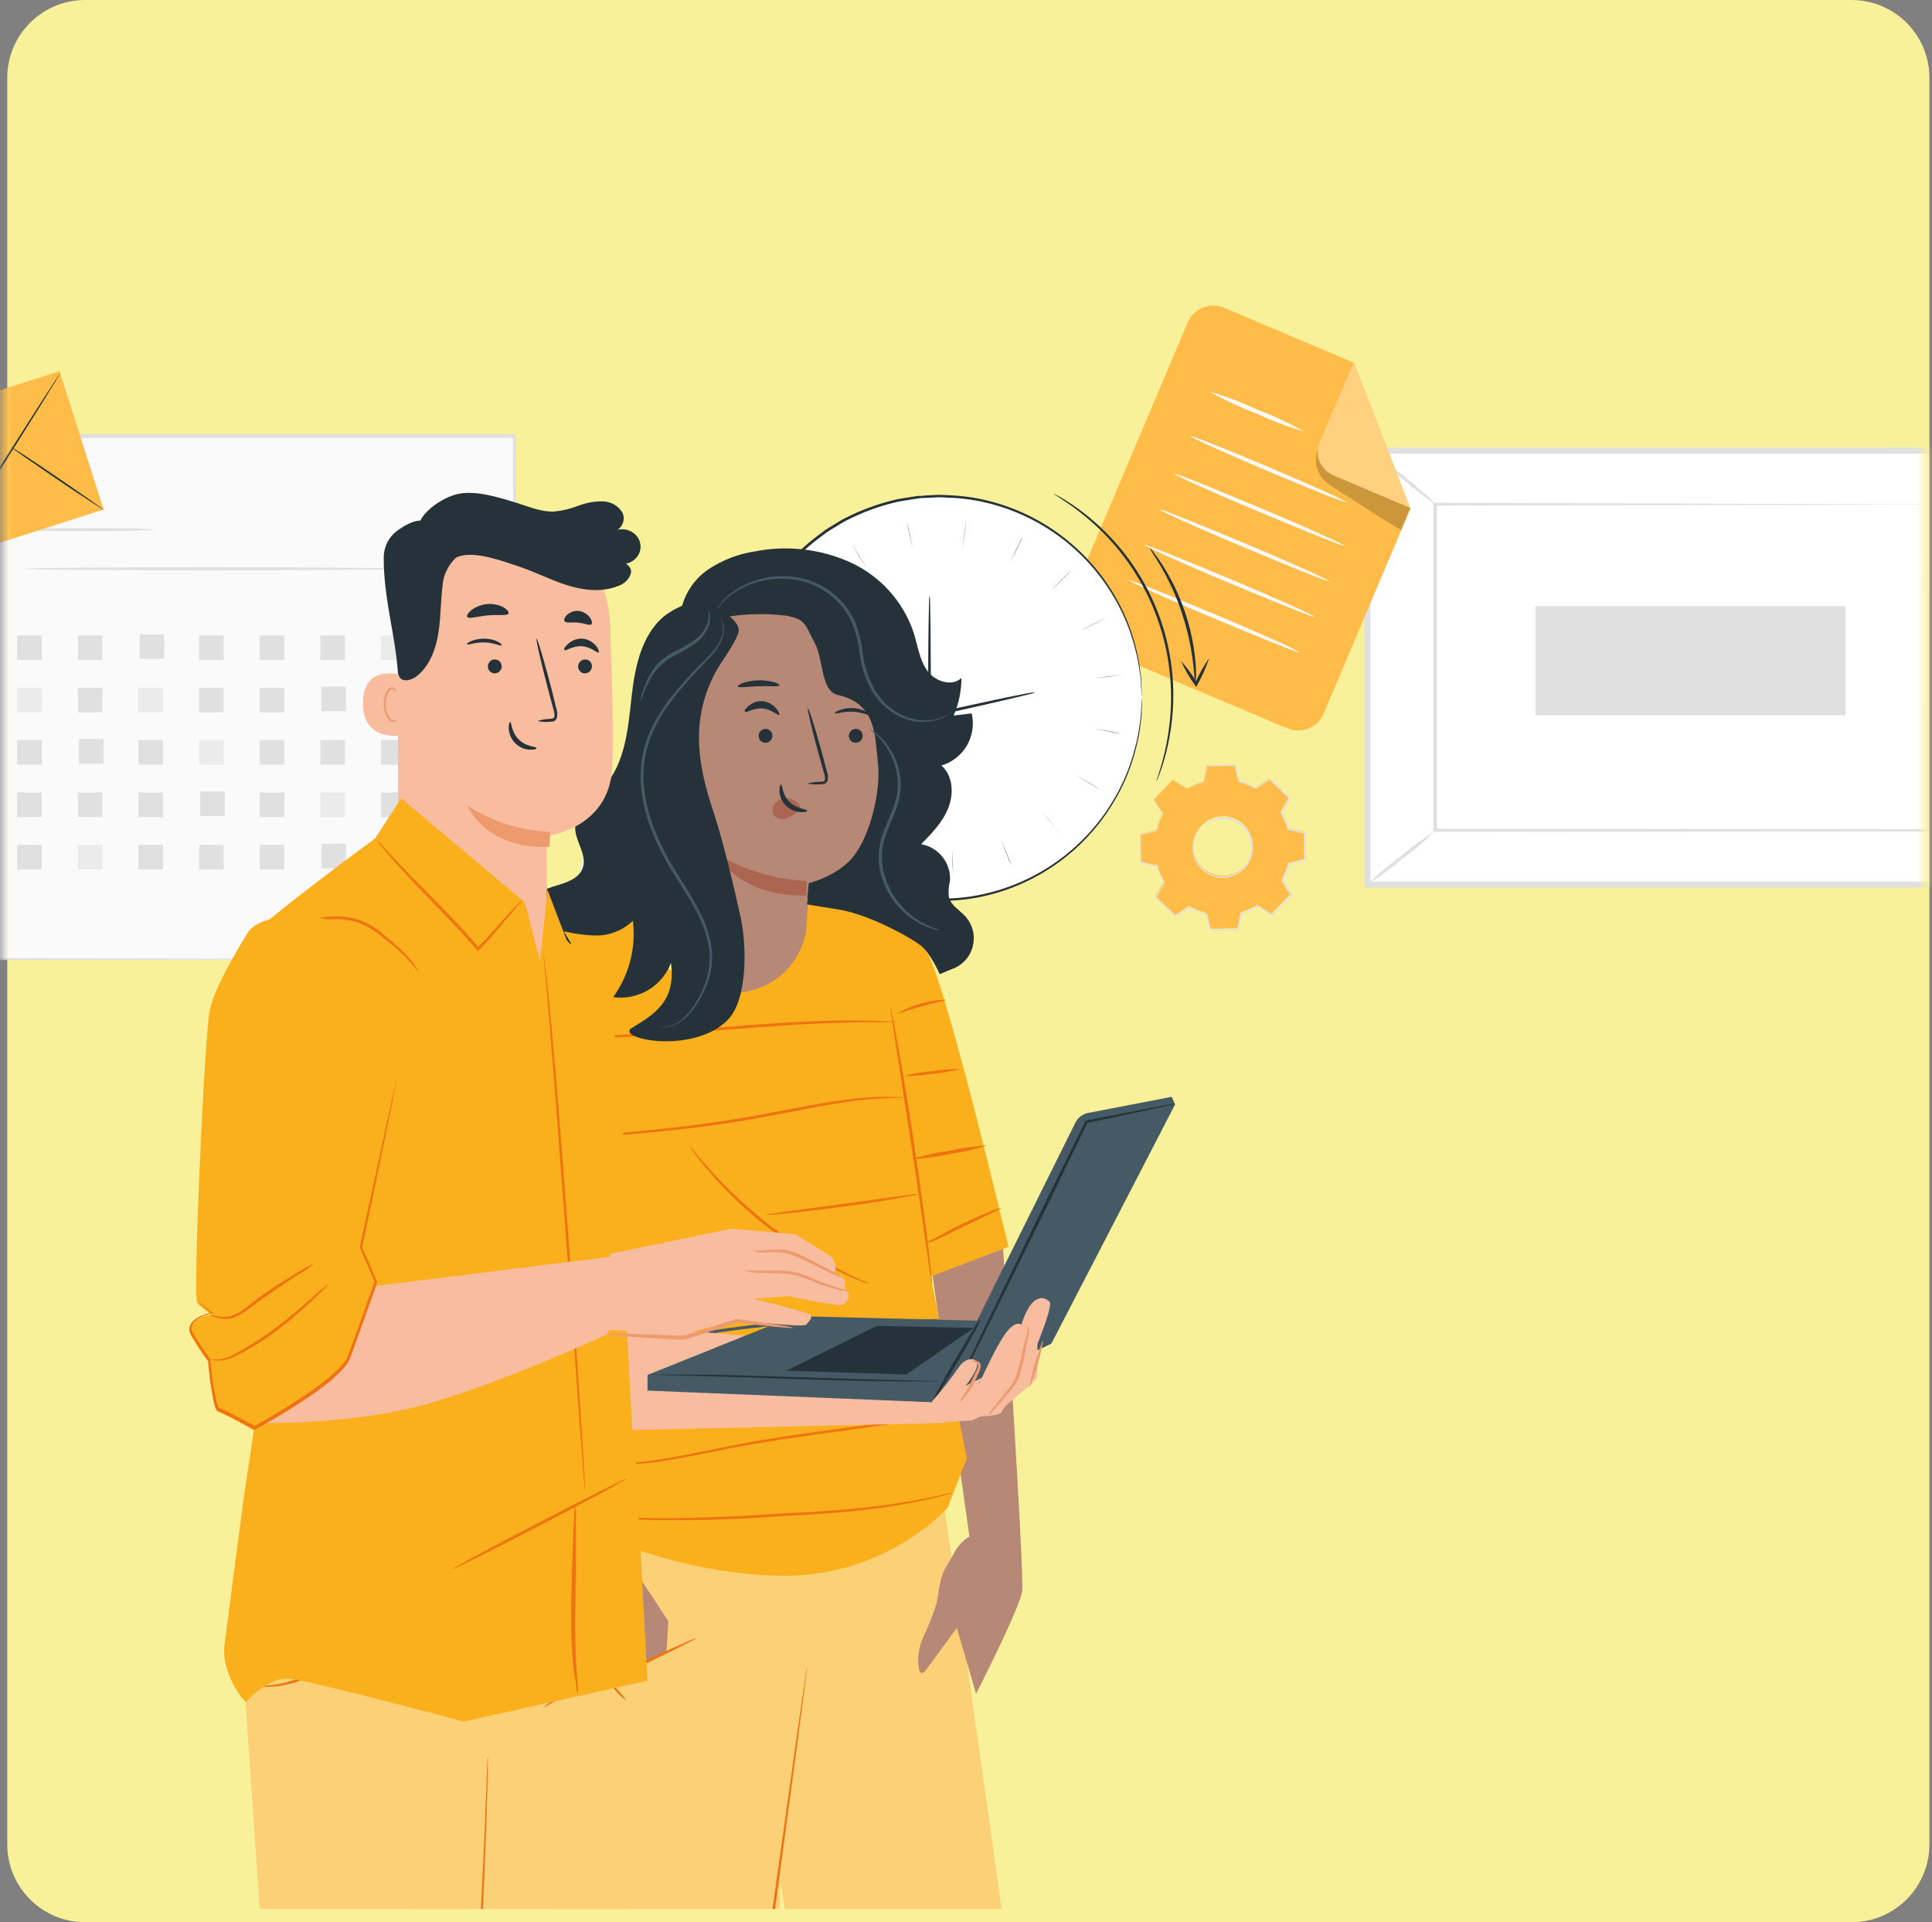 <svg width="196" height="195" viewBox="0 0 196 195" fill="none" xmlns="http://www.w3.org/2000/svg">
<rect x="0" y="0" width="196" height="195" fill="#808080" stroke="none"/>
<path d="M0.737 7.895C0.737 3.535 4.271 0 8.632 0H187.842C192.202 0 195.737 3.535 195.737 7.895V187.105C195.737 191.465 192.202 195 187.842 195H8.632C4.271 195 0.737 191.465 0.737 187.105V7.895Z" fill="#F9F19A"/>
<mask id="mask0_892_5213" style="mask-type:alpha" maskUnits="userSpaceOnUse" x="0" y="0" width="196" height="195">
<path d="M0.21 7.895C0.21 3.535 3.745 0 8.105 0H187.316C191.676 0 195.21 3.535 195.21 7.895V187.105C195.21 191.465 191.676 195 187.316 195H8.105C3.745 195 0.21 191.465 0.21 187.105V7.895Z" fill="#F9F19A"/>
</mask>
<g mask="url(#mask0_892_5213)">
<path d="M204.824 45.406V89.831H141.018L138.719 45.714L204.824 45.406Z" fill="#E0E0E0"/>
<path d="M138.719 45.715V89.739H202.525V45.715L138.719 45.715Z" fill="white"/>
<path d="M202.832 90.04H138.417V45.412H202.832V90.04ZM139.02 89.436H202.223V46.016H139.02V89.436Z" fill="#E0E0E0"/>
<path d="M195.616 51.185H145.632V84.268H195.616V51.185Z" fill="white"/>
<path d="M195.616 51.185H195.369H194.661H191.918L181.618 51.223L145.638 51.295L145.78 51.152C145.78 61.26 145.78 72.459 145.78 84.229L145.627 84.07L195.611 84.103L195.484 84.229C195.512 74.16 195.534 65.907 195.55 60.157C195.55 57.287 195.578 55.042 195.583 53.501C195.583 52.743 195.583 52.162 195.583 51.755C195.583 51.355 195.583 51.147 195.583 51.147C195.583 51.147 195.583 51.339 195.583 51.728C195.583 52.118 195.583 52.705 195.583 53.451C195.583 54.988 195.583 57.221 195.616 60.08C195.616 65.847 195.655 74.127 195.682 84.224V84.35H195.556L145.572 84.383H145.413V84.224C145.413 72.454 145.413 61.254 145.413 51.147V51.004H145.561L181.739 51.114L192.005 51.152H194.722H195.413L195.616 51.185Z" fill="#E0E0E0"/>
<path d="M138.719 45.593C139.112 45.783 139.481 46.021 139.816 46.301C140.469 46.773 141.358 47.442 142.318 48.211C143.279 48.979 144.124 49.703 144.716 50.252C145.061 50.522 145.369 50.836 145.633 51.185C144.417 50.33 143.245 49.414 142.121 48.441C140.929 47.563 139.793 46.611 138.719 45.593Z" fill="#E0E0E0"/>
<path d="M138.719 89.739C139.758 88.717 140.869 87.771 142.044 86.908C143.152 85.963 144.327 85.101 145.561 84.329C144.523 85.35 143.411 86.294 142.236 87.155C141.128 88.1 139.952 88.964 138.719 89.739Z" fill="#E0E0E0"/>
<path d="M155.779 61.49V72.569H187.232V61.49H155.779Z" fill="#E0E0E0"/>
<path d="M52.153 44.298H-7.159V97.36H52.153V44.298Z" fill="#FAFAFA"/>
<path d="M52.153 97.36C52.153 97.36 52.153 97.02 52.153 96.373C52.153 95.725 52.153 94.77 52.153 93.53C52.153 91.039 52.153 87.401 52.114 82.758C52.114 73.49 52.076 60.261 52.048 44.298L52.18 44.43H-7.127L-6.967 44.271C-6.967 63.575 -6.967 81.738 -6.967 97.333L-7.11 97.19L35.79 97.261L47.889 97.3H51.094H51.917H52.202H51.933H51.121H47.949L35.877 97.333L-7.11 97.404H-7.247V97.267C-7.247 81.672 -7.247 63.509 -7.247 44.205V44.046H-7.083H52.224H52.361V44.183C52.328 60.162 52.306 73.436 52.29 82.731C52.29 87.357 52.262 90.962 52.257 93.47C52.257 94.699 52.257 95.665 52.257 96.29C52.257 96.916 52.153 97.36 52.153 97.36Z" fill="#E0E0E0"/>
<path d="M15.591 53.726C15.591 53.814 12.468 53.885 8.616 53.885C4.764 53.885 1.647 53.814 1.647 53.726C1.647 53.638 4.764 53.567 8.616 53.567C12.468 53.567 15.591 53.638 15.591 53.726Z" fill="#E0E0E0"/>
<path d="M40.718 57.699C40.718 57.786 32.141 57.858 21.561 57.858C10.982 57.858 2.422 57.797 2.422 57.699C2.422 57.6 10.998 57.54 21.578 57.54C32.157 57.54 40.718 57.622 40.718 57.699Z" fill="#E0E0E0"/>
<path d="M4.237 64.459H1.741V66.956H4.237V64.459Z" fill="#E0E0E0"/>
<path d="M10.389 64.459H7.892V66.956H10.389V64.459Z" fill="#E0E0E0"/>
<path d="M16.655 64.343H14.159V66.84H16.655V64.343Z" fill="#E0E0E0"/>
<path d="M22.691 64.459H20.194V66.956H22.691V64.459Z" fill="#E0E0E0"/>
<path d="M28.843 64.459H26.346V66.956H28.843V64.459Z" fill="#E0E0E0"/>
<path d="M34.994 64.459H32.497V66.956H34.994V64.459Z" fill="#E0E0E0"/>
<path d="M41.145 64.459H38.648V66.956H41.145V64.459Z" fill="#EBEBEB"/>
<path d="M4.237 69.771H1.741V72.267H4.237V69.771Z" fill="#EBEBEB"/>
<path d="M10.389 69.771H7.892V72.267H10.389V69.771Z" fill="#E0E0E0"/>
<path d="M16.54 69.771H14.043V72.267H16.54V69.771Z" fill="#EBEBEB"/>
<path d="M22.691 69.771H20.194V72.267H22.691V69.771Z" fill="#E0E0E0"/>
<path d="M28.843 69.771H26.346V72.267H28.843V69.771Z" fill="#E0E0E0"/>
<path d="M35.103 69.656H32.607V72.152H35.103V69.656Z" fill="#E0E0E0"/>
<path d="M41.145 69.771H38.648V72.267H41.145V69.771Z" fill="#E0E0E0"/>
<path d="M4.237 75.082H1.741V77.578H4.237V75.082Z" fill="#E0E0E0"/>
<path d="M10.504 74.967H8.008V77.463H10.504V74.967Z" fill="#E0E0E0"/>
<path d="M16.54 75.082H14.043V77.578H16.54V75.082Z" fill="#E0E0E0"/>
<path d="M22.691 75.082H20.194V77.578H22.691V75.082Z" fill="#EBEBEB"/>
<path d="M28.843 75.082H26.346V77.578H28.843V75.082Z" fill="#E0E0E0"/>
<path d="M34.994 75.082H32.497V77.578H34.994V75.082Z" fill="#E0E0E0"/>
<path d="M41.145 75.082H38.648V77.578H41.145V75.082Z" fill="#E0E0E0"/>
<path d="M4.237 80.394H1.741V82.891H4.237V80.394Z" fill="#E0E0E0"/>
<path d="M10.389 80.394H7.892V82.891H10.389V80.394Z" fill="#E0E0E0"/>
<path d="M16.54 80.394H14.043V82.891H16.54V80.394Z" fill="#E0E0E0"/>
<path d="M22.806 80.284H20.31V82.781H22.806V80.284Z" fill="#E0E0E0"/>
<path d="M28.843 80.394H26.346V82.891H28.843V80.394Z" fill="#E0E0E0"/>
<path d="M34.994 80.394H32.497V82.891H34.994V80.394Z" fill="#EBEBEB"/>
<path d="M41.145 80.394H38.648V82.891H41.145V80.394Z" fill="#E0E0E0"/>
<path d="M4.237 85.706H1.741V88.203H4.237V85.706Z" fill="#E0E0E0"/>
<path d="M10.389 85.706H7.892V88.203H10.389V85.706Z" fill="#EBEBEB"/>
<path d="M16.54 85.706H14.043V88.203H16.54V85.706Z" fill="#E0E0E0"/>
<path d="M22.691 85.706H20.194V88.203H22.691V85.706Z" fill="#E0E0E0"/>
<path d="M28.843 85.706H26.346V88.203H28.843V85.706Z" fill="#E0E0E0"/>
<path d="M35.103 85.596H32.607V88.092H35.103V85.596Z" fill="#E0E0E0"/>
<path d="M41.145 85.706H38.648V88.203H41.145V85.706Z" fill="#E0E0E0"/>
<path d="M81.956 83.293L60.435 79.484L57.867 93.992L79.388 97.801L81.956 83.293Z" fill="#EBEBEB"/>
<path d="M81.987 83.491C81.915 83.553 81.836 83.607 81.752 83.651L81.062 84.072C80.438 84.435 79.565 84.951 78.496 85.58C76.31 86.836 73.296 88.583 69.972 90.51L69.903 90.551L69.832 90.509L69.702 90.362L63.133 82.85L61.157 80.555L60.629 79.929C60.563 79.858 60.504 79.781 60.454 79.698C60.526 79.761 60.594 79.829 60.658 79.902L61.217 80.508L63.238 82.759L69.882 90.22L70.012 90.367L69.883 90.348C73.225 88.445 76.237 86.722 78.44 85.471L81.035 84.011L81.749 83.624C81.824 83.573 81.904 83.528 81.987 83.491Z" fill="#E0E0E0"/>
<path d="M57.896 94.187C57.854 94.162 59.83 92.444 62.3 90.387C64.77 88.33 66.802 86.677 66.825 86.736C66.848 86.794 64.889 88.484 62.441 90.515C59.992 92.546 57.944 94.215 57.896 94.187Z" fill="#E0E0E0"/>
<path d="M74.013 87.826C74.062 87.798 75.312 90.058 76.806 92.864C78.3 95.67 79.468 97.97 79.419 97.999C79.371 98.027 78.12 95.768 76.629 92.957C75.138 90.146 73.967 87.85 74.013 87.826Z" fill="#E0E0E0"/>
<path d="M120.422 80.01C120.944 79.693 121.507 79.448 122.095 79.28L122.441 77.634L125.24 77.585L125.646 79.231C126.239 79.376 126.809 79.601 127.341 79.9L128.757 78.973L130.771 80.915L129.893 82.364C130.209 82.877 130.455 83.431 130.623 84.01L132.269 84.35L132.318 87.154L130.672 87.555C130.526 88.148 130.302 88.72 130.008 89.256L130.935 90.666L128.987 92.68L127.544 91.808C127.02 92.121 126.458 92.364 125.871 92.532L125.525 94.178L122.726 94.228L122.32 92.581C121.728 92.434 121.158 92.209 120.625 91.912L119.209 92.839L117.195 90.891L118.073 89.448C117.755 88.926 117.509 88.363 117.343 87.775L115.697 87.429L115.648 84.63L117.294 84.224C117.439 83.632 117.663 83.062 117.958 82.529L117.03 81.113L118.978 79.099L120.422 79.977V80.01ZM121.914 83.736C121.5 84.163 121.222 84.704 121.115 85.289C121.009 85.874 121.078 86.478 121.314 87.024C121.551 87.57 121.944 88.034 122.444 88.356C122.945 88.678 123.529 88.845 124.124 88.835C124.719 88.825 125.298 88.639 125.787 88.3C126.276 87.961 126.653 87.484 126.871 86.931C127.089 86.377 127.138 85.772 127.012 85.19C126.886 84.609 126.59 84.078 126.161 83.665C125.879 83.389 125.546 83.171 125.18 83.024C124.813 82.877 124.422 82.804 124.028 82.809C123.633 82.813 123.243 82.896 122.881 83.051C122.518 83.206 122.19 83.432 121.914 83.714V83.736Z" fill="#FFBC48"/>
<path d="M121.856 83.887C122.012 83.696 122.197 83.531 122.404 83.398C122.766 83.164 123.173 83.009 123.599 82.944C124.025 82.879 124.46 82.905 124.875 83.02C125.29 83.136 125.676 83.339 126.007 83.615C126.338 83.891 126.606 84.234 126.794 84.622C127.066 85.169 127.167 85.784 127.085 86.389C126.997 87.04 126.705 87.647 126.251 88.123C125.794 88.595 125.198 88.908 124.55 89.017C124.245 89.067 123.933 89.067 123.628 89.017C123.332 88.981 123.044 88.899 122.772 88.776C122.271 88.549 121.84 88.193 121.521 87.744C121.248 87.352 121.071 86.901 121.005 86.427C120.901 85.743 121.041 85.044 121.4 84.452C121.525 84.245 121.683 84.06 121.867 83.903C121.867 83.903 121.686 84.101 121.455 84.512C121.133 85.099 121.017 85.778 121.126 86.438C121.197 86.89 121.374 87.319 121.642 87.689C121.948 88.113 122.361 88.448 122.838 88.661C123.094 88.775 123.366 88.85 123.645 88.886C123.935 88.932 124.232 88.932 124.523 88.886C125.134 88.781 125.697 88.486 126.13 88.041C126.56 87.588 126.836 87.013 126.92 86.394C126.989 85.831 126.896 85.26 126.652 84.748C126.424 84.276 126.076 83.873 125.642 83.579C125.262 83.326 124.828 83.166 124.374 83.113C123.712 83.027 123.039 83.166 122.465 83.508C122.048 83.722 121.872 83.925 121.856 83.887Z" fill="#E0E0E0"/>
<path d="M120.476 80.068L120.382 80.018L120.106 79.858L119.004 79.207H119.037L117.097 81.249V81.194L118.034 82.612C117.74 83.146 117.519 83.718 117.378 84.312V84.345H117.345L115.692 84.759L115.736 84.698C115.736 85.581 115.774 86.525 115.791 87.513L115.741 87.446L117.395 87.788H117.433V87.827C117.602 88.409 117.846 88.966 118.161 89.483V89.521V89.56L117.301 91.088V90.989L119.329 92.943H119.23L120.647 92.005L120.691 91.977L120.735 92.005C121.265 92.299 121.832 92.522 122.421 92.667H122.471V92.716L122.873 94.372L122.79 94.311L125.601 94.262L125.519 94.328C125.629 93.776 125.75 93.224 125.866 92.672V92.623H125.915C126.497 92.459 127.054 92.216 127.569 91.9H127.618H127.662L129.112 92.783H129.007L130.958 90.757V90.862C130.644 90.382 130.33 89.908 130.027 89.439L129.999 89.394V89.35C130.296 88.82 130.52 88.252 130.666 87.662V87.612H130.716L132.369 87.209L132.309 87.292C132.309 86.332 132.292 85.393 132.259 84.477L132.325 84.555L130.672 84.201H130.628V84.152C130.463 83.57 130.222 83.014 129.911 82.496V82.457V82.419L130.793 80.962V81.05L128.776 79.091H128.858L127.436 80.018H127.403H127.37C126.838 79.722 126.269 79.498 125.678 79.35H125.645V79.317C125.502 78.716 125.37 78.175 125.243 77.662L125.298 77.701L122.482 77.734H122.52C122.377 78.396 122.261 78.942 122.162 79.389C121.718 79.51 121.288 79.677 120.878 79.886L120.575 80.04L120.47 80.096C120.498 80.07 120.53 80.047 120.564 80.029L120.861 79.858C121.27 79.64 121.701 79.464 122.146 79.334C122.234 78.882 122.344 78.335 122.476 77.678V77.645H122.509L125.32 77.585H125.364V77.623C125.491 78.136 125.629 78.677 125.778 79.279L125.733 79.24C126.336 79.386 126.916 79.613 127.459 79.913H127.392L128.814 78.981L128.858 78.948L128.897 78.986L130.92 80.94L130.964 80.978L130.931 81.028L130.054 82.485V82.408C130.377 82.938 130.625 83.51 130.793 84.108L130.738 84.052L132.391 84.394H132.452V84.455C132.452 85.371 132.49 86.309 132.507 87.27V87.336H132.441L130.787 87.744L130.848 87.684C130.7 88.287 130.472 88.868 130.17 89.411V89.312L131.107 90.735L131.14 90.79L131.096 90.84L129.14 92.865L129.095 92.915L129.035 92.882L127.58 91.999H127.668C127.138 92.321 126.567 92.57 125.97 92.739L126.031 92.672C125.91 93.224 125.794 93.815 125.684 94.328V94.4H125.618L122.807 94.444H122.741V94.378C122.598 93.826 122.46 93.241 122.333 92.722L122.394 92.783C121.792 92.632 121.212 92.404 120.669 92.104H120.757L119.335 93.037L119.28 93.07L119.236 93.025L117.213 91.067L117.169 91.028L117.202 90.973C117.511 90.465 117.808 89.968 118.084 89.521V89.599C117.764 89.066 117.517 88.492 117.351 87.893L117.4 87.943L115.747 87.595H115.692V87.54C115.692 86.552 115.659 85.614 115.648 84.726V84.676H115.692L117.345 84.273L117.301 84.345C117.45 83.743 117.677 83.164 117.979 82.623V82.678C117.643 82.165 117.334 81.685 117.053 81.249L119.015 79.235L120.117 79.897L120.387 80.073C120.448 80.04 120.476 80.062 120.476 80.068Z" fill="#E0E0E0"/>
<path d="M6.026 37.655L-14.79 44.318L-10.298 58.35L10.518 51.687L6.026 37.655Z" fill="#FFBC48"/>
<path d="M6.15 37.791C6.112 37.879 6.066 37.964 6.012 38.043C5.908 38.219 5.771 38.449 5.595 38.735L4.032 41.27L-1.209 49.605L-1.253 49.671H-1.33L-1.511 49.6L-10.839 46.022L-13.654 44.924L-14.417 44.617C-14.508 44.585 -14.596 44.544 -14.68 44.496C-14.586 44.515 -14.494 44.542 -14.406 44.579L-13.627 44.853L-10.79 45.901L-1.461 49.429L-1.275 49.495L-1.395 49.539L3.9 41.231C4.575 40.189 5.123 39.338 5.519 38.735L5.963 38.06C6.017 37.965 6.079 37.875 6.15 37.791Z" fill="#263238"/>
<path d="M1.112 45.341C1.145 45.297 3.307 46.713 5.93 48.502C8.553 50.291 10.671 51.794 10.638 51.794C10.605 51.794 8.443 50.428 5.82 48.639C3.197 46.85 1.079 45.391 1.112 45.341Z" fill="#263238"/>
<path d="M130.552 73.874L109.795 65.103C109.117 64.805 108.582 64.253 108.307 63.565C108.032 62.878 108.038 62.109 108.325 61.426L120.501 32.692C120.797 32.012 121.348 31.477 122.037 31.201C122.725 30.926 123.494 30.933 124.177 31.221L137.346 36.795L143.081 51.618L134.258 72.448C133.952 73.126 133.392 73.656 132.698 73.923C132.004 74.19 131.233 74.172 130.552 73.874Z" fill="#FFBC48"/>
<path d="M137.339 36.722L133.912 44.809C133.777 45.127 133.705 45.467 133.702 45.812C133.698 46.157 133.763 46.499 133.892 46.819C134.021 47.139 134.212 47.43 134.454 47.675C134.696 47.921 134.984 48.117 135.302 48.251L143.074 51.545L137.339 36.722Z" fill="#FFBC48"/>
<g opacity="0.2">
<path d="M133.713 45.566C133.464 46.181 133.43 46.862 133.617 47.499C133.804 48.136 134.201 48.691 134.743 49.074C134.816 49.134 134.892 49.19 134.971 49.243C135.912 49.853 142.088 53.875 142.154 53.72L143.073 51.515L135.302 48.221C135.302 48.221 133.375 47.36 133.713 45.566Z" fill="black"/>
</g>
<g opacity="0.3">
<path d="M137.339 36.722L133.912 44.809C133.777 45.127 133.705 45.467 133.702 45.812C133.698 46.157 133.763 46.499 133.892 46.819C134.021 47.139 134.212 47.43 134.454 47.675C134.696 47.921 134.984 48.117 135.302 48.251L143.074 51.545L137.339 36.722Z" fill="white"/>
</g>
<path d="M132.309 43.78C130.636 43.293 129.003 42.675 127.427 41.934C125.797 41.319 124.217 40.582 122.699 39.728C124.376 40.211 126.011 40.828 127.588 41.574C129.217 42.184 130.795 42.922 132.309 43.78Z" fill="#FAFAFA"/>
<path d="M136.574 50.941C136.529 51.044 132.956 49.632 128.589 47.779C124.221 45.926 120.721 44.353 120.765 44.243C120.809 44.132 124.383 45.559 128.75 47.404C133.118 49.25 136.618 50.838 136.574 50.941Z" fill="#FAFAFA"/>
<path d="M136.382 55.368C136.338 55.471 132.441 53.897 127.684 51.905C122.927 49.912 119.103 48.192 119.148 48.067C119.192 47.942 123.081 49.537 127.846 51.53C132.61 53.522 136.426 55.258 136.382 55.368Z" fill="#FAFAFA"/>
<path d="M134.846 58.97C134.802 59.073 130.912 57.5 126.155 55.507C121.398 53.515 117.575 51.772 117.611 51.669C117.648 51.566 121.552 53.14 126.31 55.132C131.067 57.125 134.898 58.86 134.846 58.97Z" fill="#FAFAFA"/>
<path d="M133.331 62.566C133.287 62.676 129.39 61.095 124.633 59.11C119.876 57.125 116.052 55.375 116.097 55.272C116.141 55.169 120.03 56.742 124.795 58.735C129.559 60.728 133.375 62.463 133.331 62.566Z" fill="#FAFAFA"/>
<path d="M131.802 66.169C131.758 66.279 127.861 64.698 123.103 62.713C118.346 60.728 114.523 58.978 114.567 58.875C114.611 58.772 118.508 60.345 123.265 62.331C128.022 64.316 131.846 66.066 131.802 66.169Z" fill="#FAFAFA"/>
<path d="M95.358 91.304C106.677 91.304 115.853 82.128 115.853 70.808C115.853 59.489 106.677 50.313 95.358 50.313C84.039 50.313 74.863 59.489 74.863 70.808C74.863 82.128 84.039 91.304 95.358 91.304Z" fill="white"/>
<path d="M115.854 70.809C115.854 70.809 115.854 70.699 115.821 70.479C115.788 70.26 115.782 69.931 115.755 69.503C115.755 69.289 115.727 69.053 115.711 68.789C115.694 68.526 115.629 68.241 115.585 67.933C115.493 67.22 115.35 66.514 115.157 65.821C114.678 63.904 113.912 62.071 112.885 60.383C111.397 57.904 109.401 55.767 107.028 54.115C104.655 52.463 101.959 51.332 99.117 50.797C98.267 50.639 97.407 50.539 96.544 50.5C96.105 50.5 95.66 50.44 95.216 50.445L93.866 50.517C93.641 50.517 93.41 50.517 93.186 50.56L92.505 50.665C92.055 50.742 91.594 50.797 91.139 50.89C89.271 51.309 87.465 51.97 85.767 52.854C85.339 53.085 84.927 53.359 84.499 53.611C84.291 53.743 84.071 53.858 83.868 54.007L83.27 54.456C81.609 55.663 80.155 57.133 78.968 58.808L78.501 59.434L78.09 60.103L77.678 60.75C77.533 60.971 77.405 61.202 77.294 61.442C77.069 61.919 76.839 62.397 76.603 62.88L76.054 64.383C75.385 66.46 75.029 68.626 75.001 70.809C75.029 72.989 75.385 75.153 76.054 77.229C76.235 77.734 76.422 78.238 76.603 78.738C76.784 79.237 77.064 79.698 77.294 80.17C77.404 80.412 77.532 80.645 77.678 80.867L78.09 81.542L78.496 82.211L78.968 82.837C79.577 83.668 80.242 84.457 80.96 85.196C81.686 85.901 82.457 86.558 83.27 87.161L83.868 87.611C84.071 87.759 84.291 87.874 84.499 88.006C84.927 88.258 85.339 88.555 85.767 88.763C87.465 89.648 89.271 90.308 91.139 90.728C91.594 90.826 92.055 90.876 92.511 90.953L93.186 91.057C93.416 91.057 93.641 91.057 93.866 91.101L95.238 91.183C95.682 91.183 96.127 91.145 96.566 91.134C97.43 91.093 98.289 90.992 99.139 90.832C101.981 90.299 104.678 89.168 107.052 87.516C109.425 85.863 111.42 83.726 112.907 81.246C113.925 79.56 114.684 77.73 115.157 75.819C115.35 75.126 115.493 74.419 115.585 73.706C115.629 73.399 115.683 73.113 115.711 72.85C115.738 72.587 115.744 72.351 115.755 72.137C115.784 71.712 115.806 71.388 115.821 71.165C115.821 70.946 115.854 70.831 115.854 70.831C115.854 70.831 115.854 70.946 115.854 71.165C115.854 71.385 115.854 71.714 115.821 72.137C115.821 72.356 115.821 72.592 115.788 72.861C115.755 73.13 115.716 73.41 115.672 73.717C115.588 74.426 115.452 75.129 115.266 75.819C114.801 77.751 114.045 79.601 113.022 81.306C111.535 83.821 109.53 85.99 107.141 87.671C104.751 89.351 102.031 90.503 99.161 91.051C98.302 91.213 97.433 91.315 96.56 91.359C96.116 91.359 95.666 91.419 95.216 91.413L93.85 91.348C93.619 91.348 93.388 91.348 93.158 91.304L92.494 91.183C92.033 91.106 91.567 91.057 91.106 90.958C90.174 90.754 89.257 90.486 88.362 90.157C87.438 89.827 86.538 89.435 85.668 88.983C85.234 88.747 84.812 88.472 84.384 88.214C84.17 88.077 83.945 87.962 83.742 87.814L83.138 87.358C82.315 86.748 81.532 86.085 80.795 85.372C80.067 84.621 79.39 83.822 78.77 82.98L78.293 82.348L77.876 81.668L77.464 80.982C77.315 80.759 77.185 80.524 77.075 80.28C76.844 79.797 76.608 79.314 76.378 78.826L75.829 77.295C75.153 75.19 74.794 72.997 74.765 70.787C74.781 68.584 75.127 66.396 75.791 64.295L76.34 62.77L77.042 61.31C77.151 61.066 77.28 60.832 77.426 60.608L77.843 59.927L78.255 59.247L78.732 58.61C79.353 57.771 80.029 56.973 80.757 56.223C81.494 55.511 82.276 54.847 83.1 54.237L83.704 53.782C83.906 53.633 84.132 53.518 84.346 53.381C84.773 53.129 85.196 52.832 85.629 52.618C87.351 51.726 89.181 51.06 91.073 50.637C91.534 50.544 92 50.489 92.461 50.412L93.147 50.308C93.378 50.308 93.608 50.308 93.838 50.264L95.205 50.198C95.655 50.198 96.099 50.237 96.544 50.253C97.418 50.299 98.289 50.401 99.15 50.56C102.02 51.108 104.74 52.261 107.13 53.941C109.52 55.621 111.524 57.791 113.011 60.306C114.034 62.01 114.79 63.861 115.255 65.793C115.441 66.492 115.575 67.204 115.656 67.922C115.7 68.235 115.749 68.52 115.771 68.784L115.804 69.503C115.804 69.925 115.832 70.249 115.837 70.479C115.843 70.71 115.854 70.809 115.854 70.809Z" fill="#263238"/>
<path d="M105.076 70.232C104.808 70.331 104.533 70.41 104.253 70.468L101.965 71.017C100.028 71.467 97.339 72.076 94.332 72.735L94.162 72.773V71.977C94.162 68.767 94.162 65.859 94.201 63.746C94.201 62.737 94.239 61.897 94.25 61.255C94.242 60.95 94.26 60.646 94.305 60.344C94.346 60.646 94.364 60.95 94.36 61.255C94.36 61.897 94.387 62.737 94.404 63.746C94.404 65.853 94.447 68.762 94.447 71.977V72.575L94.272 72.433C97.279 71.78 99.973 71.204 101.921 70.787L104.226 70.331C104.506 70.272 104.79 70.239 105.076 70.232Z" fill="#263238"/>
<path d="M117.319 79.259C117.338 79.145 117.37 79.032 117.412 78.924C117.472 78.71 117.598 78.376 117.708 77.992C118.061 76.84 118.329 75.665 118.509 74.474C119.136 70.54 118.761 66.512 117.418 62.762C116.076 59.011 113.809 55.66 110.827 53.019C109.934 52.22 108.984 51.486 107.985 50.824C107.633 50.577 107.343 50.412 107.162 50.275C107.061 50.217 106.966 50.151 106.876 50.078C106.987 50.111 107.093 50.161 107.189 50.226C107.381 50.336 107.683 50.484 108.045 50.72C109.076 51.354 110.053 52.074 110.964 52.871C114.009 55.505 116.321 58.883 117.675 62.675C119.029 66.467 119.379 70.545 118.69 74.513C118.496 75.701 118.204 76.872 117.818 78.013C117.686 78.419 117.544 78.727 117.467 78.935C117.43 79.049 117.38 79.157 117.319 79.259Z" fill="#263238"/>
<path d="M121.247 69.174C121.203 69.174 121.176 68.356 121.011 67.05C120.792 65.352 120.406 63.679 119.859 62.057C119.307 60.441 118.596 58.884 117.735 57.409C117.066 56.273 116.583 55.615 116.638 55.587C116.786 55.711 116.915 55.855 117.022 56.015C117.247 56.312 117.571 56.745 117.922 57.299C118.856 58.758 119.611 60.324 120.172 61.963C120.737 63.602 121.105 65.302 121.269 67.028C121.33 67.687 121.346 68.224 121.346 68.597C121.344 68.794 121.31 68.988 121.247 69.174Z" fill="#263238"/>
<path d="M74.896 58.94C74.863 59.049 74.817 59.154 74.759 59.252C74.66 59.455 74.49 59.741 74.314 60.13C72.248 64.235 71.414 68.851 71.914 73.42C72.413 77.989 74.225 82.315 77.129 85.877C77.885 86.812 78.707 87.692 79.588 88.51C79.895 88.807 80.136 89.015 80.317 89.169C80.406 89.243 80.488 89.324 80.564 89.41C80.461 89.357 80.366 89.29 80.279 89.213C80.103 89.076 79.835 88.878 79.516 88.593C78.6 87.801 77.75 86.934 76.976 86.003C74.386 82.918 72.639 79.216 71.906 75.256C71.172 71.296 71.476 67.213 72.789 63.406C73.176 62.259 73.659 61.147 74.232 60.081C74.424 59.697 74.611 59.417 74.72 59.225C74.771 59.125 74.83 59.029 74.896 58.94Z" fill="#263238"/>
<path d="M69.414 68.274C69.464 68.274 69.36 69.091 69.316 70.409C69.257 72.119 69.373 73.83 69.661 75.517C69.955 77.206 70.418 78.86 71.044 80.456C71.522 81.679 71.895 82.409 71.851 82.431C71.727 82.283 71.624 82.118 71.543 81.943C71.362 81.619 71.121 81.142 70.858 80.532C70.169 78.951 69.671 77.293 69.376 75.594C69.085 73.887 68.996 72.152 69.113 70.425C69.162 69.761 69.228 69.229 69.288 68.861C69.304 68.661 69.346 68.463 69.414 68.274Z" fill="#263238"/>
<path d="M112.325 74.173C111.551 74.014 110.926 73.876 110.926 73.871C110.926 73.865 111.557 73.986 112.331 74.145C113.104 74.305 113.73 74.436 113.724 74.442C113.719 74.447 113.093 74.354 112.325 74.173Z" fill="#263238"/>
<path d="M110.339 79.358C109.658 78.957 109.109 78.628 109.109 78.622C109.109 78.617 109.658 78.935 110.35 79.336C111.041 79.736 111.579 80.066 111.573 80.071C111.568 80.076 111.013 79.758 110.339 79.358Z" fill="#263238"/>
<path d="M106.761 83.594C106.245 82.991 105.833 82.497 105.839 82.497C105.844 82.497 106.267 82.974 106.777 83.594C107.288 84.214 107.705 84.692 107.694 84.692C107.683 84.692 107.31 84.192 106.761 83.594Z" fill="#263238"/>
<path d="M102.036 86.448C101.746 85.712 101.515 85.114 101.521 85.114C101.526 85.114 101.768 85.701 102.069 86.437C102.371 87.172 102.591 87.765 102.58 87.77C102.569 87.776 102.327 87.177 102.036 86.448Z" fill="#263238"/>
<path d="M96.626 87.605C96.593 86.815 96.571 86.178 96.576 86.178C96.582 86.178 96.62 86.815 96.653 87.605C96.686 88.395 96.713 89.032 96.708 89.032C96.703 89.032 96.664 88.395 96.626 87.605Z" fill="#263238"/>
<path d="M91.133 86.941C91.353 86.184 91.534 85.575 91.545 85.575C91.556 85.575 91.38 86.195 91.161 86.952C90.941 87.71 90.755 88.319 90.744 88.319C90.733 88.319 90.908 87.698 91.133 86.941Z" fill="#263238"/>
<path d="M86.145 84.538C86.6 83.89 86.974 83.374 86.985 83.38C86.996 83.385 86.622 83.928 86.167 84.554C85.712 85.18 85.36 85.695 85.36 85.695C85.36 85.695 85.69 85.18 86.145 84.538Z" fill="#263238"/>
<path d="M82.222 80.642C82.858 80.176 83.379 79.808 83.385 79.814C83.39 79.819 82.874 80.198 82.232 80.664C81.59 81.131 81.075 81.493 81.069 81.487C81.064 81.482 81.579 81.103 82.222 80.642Z" fill="#263238"/>
<path d="M79.763 75.681C80.521 75.451 81.135 75.27 81.135 75.275C81.135 75.281 80.526 75.478 79.769 75.709C79.012 75.939 78.403 76.115 78.403 76.109C78.403 76.104 79.012 75.912 79.763 75.681Z" fill="#263238"/>
<path d="M79.056 70.194C79.846 70.194 80.482 70.249 80.482 70.26C80.482 70.271 79.84 70.26 79.056 70.221C78.271 70.183 77.624 70.161 77.629 70.155C77.634 70.15 78.266 70.161 79.056 70.194Z" fill="#263238"/>
<path d="M80.164 64.768C80.905 65.053 81.498 65.283 81.498 65.316C81.498 65.349 80.894 65.097 80.153 64.817C79.412 64.537 78.825 64.301 78.825 64.296C78.825 64.29 79.429 64.488 80.164 64.768Z" fill="#263238"/>
<path d="M82.979 59.998C83.583 60.509 84.076 60.926 84.076 60.931C84.076 60.937 83.577 60.531 82.979 60.02C82.381 59.51 81.882 59.098 81.882 59.093C81.882 59.087 82.37 59.493 82.979 59.998Z" fill="#263238"/>
<path d="M87.182 56.41C87.588 57.085 87.918 57.634 87.912 57.639C87.907 57.645 87.566 57.091 87.16 56.421C86.754 55.752 86.425 55.197 86.43 55.192C86.436 55.187 86.776 55.735 87.182 56.41Z" fill="#263238"/>
<path d="M92.324 54.369C92.489 55.143 92.62 55.768 92.615 55.768C92.609 55.768 92.467 55.148 92.296 54.374C92.126 53.601 92 52.981 92.011 52.975C92.022 52.97 92.159 53.601 92.324 54.369Z" fill="#263238"/>
<path d="M97.849 54.116C97.756 54.901 97.674 55.532 97.668 55.532C97.663 55.532 97.729 54.896 97.827 54.111C97.926 53.326 98.003 52.695 98.008 52.695C98.014 52.695 97.948 53.321 97.849 54.116Z" fill="#263238"/>
<path d="M103.167 55.67C102.827 56.378 102.541 56.954 102.536 56.948C102.53 56.943 102.799 56.367 103.139 55.653C103.48 54.94 103.765 54.369 103.776 54.375C103.787 54.38 103.507 54.967 103.167 55.67Z" fill="#263238"/>
<path d="M107.683 58.863C107.134 59.412 106.673 59.873 106.668 59.867C106.662 59.862 107.112 59.401 107.666 58.841C108.22 58.281 108.676 57.831 108.681 57.837C108.687 57.843 108.242 58.303 107.683 58.863Z" fill="#263238"/>
<path d="M110.92 63.346C110.212 63.697 109.636 63.977 109.636 63.971C109.636 63.966 110.185 63.675 110.909 63.324C111.634 62.973 112.193 62.693 112.193 62.698C112.193 62.704 111.628 62.995 110.92 63.346Z" fill="#263238"/>
<path d="M112.534 68.641L111.112 68.812C111.112 68.812 111.743 68.713 112.528 68.614C113.313 68.515 113.944 68.433 113.944 68.439C113.944 68.444 113.313 68.537 112.534 68.641Z" fill="#263238"/>
<path d="M122.674 66.748C122.37 67.675 121.976 68.57 121.5 69.421L121.467 69.481L121.357 69.706L121.22 69.497C120.668 68.727 120.194 67.903 119.804 67.039C120.437 67.747 121 68.515 121.483 69.333H121.236L121.269 69.267C121.655 68.384 122.125 67.54 122.674 66.748Z" fill="#263238"/>
</g>
<path d="M101.605 193.662C99.443 177.776 95.866 153.397 95.866 153.397H95.876L94.825 144.366L84.324 144.53L76.253 174.158L79.637 193.662H101.605Z" fill="#FBD077"/>
<path d="M79.171 190.81L87.52 143.981L65.336 143.662C65.334 143.664 62.015 147.256 60.38 150.704C58.745 154.142 57.693 162.356 57.693 162.356C57.693 162.356 53.094 172.671 53.789 177.942C54.053 179.951 54.896 186.42 55.839 193.662H79.087L79.171 190.81Z" fill="#FBD077"/>
<path d="M78.629 193.662C79.597 186.436 80.401 180.446 80.978 176.173C81.27 173.898 81.508 172.114 81.67 170.882C81.746 170.287 81.8 169.818 81.843 169.494C81.887 169.171 81.887 169.014 81.887 169.014C81.887 169.014 81.855 169.171 81.8 169.484C81.746 169.797 81.681 170.277 81.595 170.871C81.411 172.103 81.162 173.888 80.826 176.152L78.365 193.662H78.629Z" fill="#EE7411"/>
<path d="M63.59 193.662L65.689 163.775H65.679L43.979 162.676L41.746 193.662H63.59Z" fill="#FBD077"/>
<path d="M48.982 193.662C49.028 192.715 49.072 191.792 49.11 190.917C49.274 186.993 49.391 183.807 49.437 181.598C49.461 180.514 49.492 179.662 49.492 179.063V178.169C49.492 178.169 49.461 178.211 49.461 178.368C49.453 178.537 49.43 178.757 49.43 179.031C49.406 179.62 49.375 180.472 49.328 181.566C49.258 183.765 49.118 186.951 48.93 190.875C48.887 191.764 48.839 192.701 48.788 193.662H48.982Z" fill="#EE7411"/>
<path d="M47.702 193.662L49.297 178.116L55.126 163.239L24.855 161.992L24.844 161.972V171.718L26.346 193.662H47.702Z" fill="#FBD077"/>
<path d="M80.478 107.746H69.21V119.014H80.478V107.746Z" fill="#EE7160"/>
<path d="M71.123 58.451C71.123 58.451 69.771 70.737 71.496 77.465L88.225 76.743C88.225 76.743 84.644 64.624 86.843 59.272L71.123 58.451Z" fill="#EBEBEB"/>
<path d="M85.408 63.398C85.408 63.457 82.891 63.654 79.784 63.841C76.667 64.028 74.15 64.126 74.14 64.067C74.14 64.008 76.658 63.802 79.764 63.615C82.88 63.428 85.397 63.339 85.408 63.398Z" fill="white"/>
<path d="M85.408 66.214C85.408 66.273 82.891 66.47 79.784 66.657C76.667 66.845 74.14 66.943 74.14 66.884C74.14 66.825 76.657 66.628 79.764 66.441C82.88 66.254 85.397 66.155 85.408 66.214Z" fill="white"/>
<path d="M82.591 69.06C82.252 69.182 81.913 69.244 81.574 69.26C80.951 69.351 80.065 69.443 79.081 69.519C78.107 69.596 77.211 69.658 76.588 69.672C76.248 69.734 75.898 69.734 75.549 69.672C75.888 69.55 76.227 69.489 76.576 69.474C77.2 69.382 78.085 69.29 79.07 69.213C80.043 69.137 80.94 69.076 81.563 69.06C81.902 68.999 82.252 68.999 82.591 69.06Z" fill="white"/>
<path d="M71.421 157.736C71.385 157.559 71.372 157.374 71.366 157.177C71.342 156.824 71.329 156.307 71.323 155.665C71.323 153.997 71.385 152.33 71.495 150.673C71.63 148.788 71.74 147.079 71.844 145.712C71.875 145.029 71.924 144.335 72.004 143.662C72.041 144.356 72.034 145.05 71.985 145.744C71.936 147.017 71.82 148.778 71.697 150.715C71.575 152.651 71.489 154.412 71.464 155.675C71.44 156.939 71.452 157.736 71.415 157.746L71.421 157.736Z" fill="#455A64"/>
<path d="M73.427 149.296C73.106 148.415 72.915 147.472 72.862 146.52C72.715 145.578 72.689 144.614 72.802 143.662C72.967 144.594 73.08 145.526 73.141 146.469C73.288 147.401 73.384 148.344 73.436 149.286L73.427 149.296Z" fill="#455A64"/>
<path d="M82.585 146.789C82.513 146.789 82.537 146.413 81.972 146.132C81.816 146.053 81.635 146.01 81.443 145.992C81.251 145.975 81.071 145.992 80.891 146.053C80.674 146.115 80.495 146.211 80.362 146.351C80.23 146.483 80.17 146.649 80.17 146.816C80.17 146.982 80.242 147.139 80.362 147.28C80.495 147.411 80.674 147.516 80.891 147.577C81.071 147.621 81.263 147.639 81.443 147.622C81.624 147.604 81.803 147.552 81.96 147.472C82.512 147.174 82.464 146.781 82.537 146.798C82.609 146.816 82.596 146.885 82.572 147.043C82.524 147.271 82.368 147.481 82.128 147.63C81.948 147.753 81.72 147.832 81.48 147.867C81.239 147.902 80.987 147.893 80.759 147.832C80.482 147.762 80.23 147.63 80.05 147.455C79.87 147.28 79.774 147.069 79.774 146.85C79.774 146.631 79.858 146.421 80.026 146.237C80.194 146.053 80.434 145.913 80.711 145.843C80.939 145.782 81.179 145.755 81.419 145.79C81.659 145.817 81.888 145.895 82.068 146.01C82.32 146.15 82.488 146.36 82.537 146.579C82.609 146.728 82.572 146.816 82.561 146.816L82.585 146.789Z" fill="#455A64"/>
<path d="M55.005 95.07C52.614 97.227 50.639 99.797 49.205 102.668C47.251 106.629 35.323 129.594 36.972 132.093C38.621 134.592 43.485 136.688 43.974 136.618C44.462 136.547 53.601 131.106 53.601 131.106C53.601 131.106 59.29 113.138 59.351 113.098C59.412 113.048 54.995 95.08 54.995 95.08L55.005 95.07Z" fill="#E0E0E0"/>
<path d="M101.72 126.067C101.72 126.067 103.95 159.644 103.697 161.417C103.444 163.19 99.023 171.831 99.023 171.831L96.063 161.692L98.476 156.77L94.562 129.104L101.72 126.056L101.72 126.067Z" fill="#B78876"/>
<path d="M86.374 92.296L81.548 91.549C81.548 91.549 81.775 100.113 74.294 100.431C65.805 100.778 64.333 91.774 64.333 91.774C64.333 91.774 56.132 93.277 54.63 94.646C53.127 96.016 60.248 131.979 60.248 131.979L59.569 155.198C59.569 155.198 68.665 159.735 79.305 159.858C82.422 159.889 85.52 159.306 88.411 158.121C91.303 156.946 93.917 155.198 96.119 152.99L98.084 147.952L94.369 129.322L86.374 92.296Z" fill="#F9B01C"/>
<path d="M86.112 92.254C86.112 92.254 92.113 94.015 93.941 96.434C95.758 98.854 102.309 126.489 102.309 126.489L94.21 129.577L86.112 92.264V92.254Z" fill="#F9B01C"/>
<path d="M90.348 102.113C90.337 102.214 90.337 102.304 90.348 102.405C90.348 102.627 90.418 102.899 90.458 103.232C90.569 103.989 90.729 105.007 90.92 106.248C91.321 108.839 91.864 112.329 92.456 116.192C93.048 120.055 93.541 123.565 93.912 126.157C94.093 127.397 94.244 128.416 94.354 129.172L94.494 129.999C94.525 130.191 94.545 130.282 94.555 130.282C94.565 130.191 94.565 130.09 94.555 129.999C94.555 129.777 94.505 129.495 94.474 129.172C94.404 128.457 94.284 127.417 94.133 126.137C93.822 123.575 93.34 120.045 92.758 116.152C92.175 112.259 91.582 108.749 91.131 106.217C90.91 104.946 90.709 103.918 90.558 103.212C90.498 102.889 90.438 102.637 90.388 102.405C90.388 102.314 90.368 102.214 90.337 102.122L90.348 102.113Z" fill="#EE7411"/>
<path d="M69.915 116.197C70.067 116.467 70.25 116.716 70.443 116.965C70.788 117.452 71.326 118.147 72.016 118.935C75.649 123.157 80.094 126.579 85.078 128.975C86.022 129.431 86.814 129.774 87.362 129.981C87.646 130.106 87.931 130.199 88.225 130.282C87.961 130.126 87.686 129.98 87.402 129.877C86.865 129.639 86.103 129.286 85.169 128.788C80.288 126.299 75.883 122.918 72.178 118.822C71.468 118.033 70.909 117.389 70.534 116.923C70.351 116.663 70.148 116.425 69.925 116.218L69.915 116.197Z" fill="#EE7411"/>
<path d="M91.041 102.807C91.072 102.887 92.145 102.467 93.497 102.088C94.848 101.708 95.981 101.518 95.971 101.408C94.242 101.458 92.543 101.938 91.041 102.807Z" fill="#EE7411"/>
<path d="M55.83 105.626C55.953 105.636 56.075 105.636 56.188 105.626L57.221 105.574L60.983 105.354L73.425 104.486C78.293 104.099 82.689 103.795 85.879 103.732C87.463 103.69 88.762 103.68 89.651 103.69H90.684C90.807 103.701 90.919 103.701 91.041 103.69C90.929 103.659 90.807 103.638 90.684 103.649C90.448 103.649 90.101 103.607 89.662 103.586C88.772 103.544 87.474 103.513 85.879 103.523C82.678 103.523 78.272 103.806 73.415 104.193L60.973 105.145L57.2 105.469L56.178 105.574C56.055 105.574 55.943 105.584 55.83 105.615L55.83 105.626Z" fill="#EE7411"/>
<path d="M91.746 109.152C92.684 109.171 93.633 109.097 94.562 108.941C95.511 108.867 96.46 108.702 97.379 108.453C96.44 108.435 95.491 108.509 94.562 108.665C93.604 108.739 92.664 108.895 91.746 109.152Z" fill="#EE7411"/>
<path d="M57.239 115.477C57.361 115.498 57.474 115.498 57.596 115.477L58.609 115.434C59.488 115.38 60.756 115.305 62.33 115.187C65.459 114.952 69.804 114.578 74.558 113.828C76.93 113.453 79.18 112.993 81.225 112.608C83.26 112.211 85.11 111.879 86.674 111.676C88.238 111.483 89.496 111.419 90.376 111.387C91.244 111.366 91.735 111.386 91.746 111.354C91.633 111.322 91.51 111.312 91.387 111.312C91.153 111.312 90.805 111.269 90.376 111.269C89.128 111.259 87.891 111.312 86.643 111.462C85.079 111.623 83.228 111.933 81.184 112.318C79.139 112.704 76.889 113.153 74.517 113.539C69.784 114.298 65.459 114.705 62.33 114.995L58.619 115.337L57.607 115.444C57.484 115.444 57.361 115.444 57.249 115.477L57.239 115.477Z" fill="#EE7411"/>
<path d="M77.661 123.224C77.865 123.244 78.078 123.244 78.281 123.224C78.678 123.224 79.248 123.145 79.96 123.074C81.364 122.935 83.317 122.706 85.454 122.427C87.6 122.137 89.512 121.858 90.927 121.589C91.618 121.469 92.188 121.359 92.575 121.28C92.767 121.25 92.971 121.2 93.154 121.13C92.951 121.12 92.737 121.13 92.534 121.17L90.875 121.39L85.392 122.148L79.909 122.885L78.251 123.125C78.048 123.134 77.854 123.174 77.661 123.234V123.224Z" fill="#EE7411"/>
<path d="M59.351 127.457C59.607 127.476 59.872 127.457 60.128 127.429L62.243 127.247C64.031 127.085 66.493 126.836 69.221 126.55C71.949 126.263 74.401 126.005 76.198 125.766L78.303 125.49C78.559 125.471 78.824 125.422 79.07 125.356C78.814 125.346 78.548 125.355 78.293 125.384L76.178 125.566C74.401 125.728 71.928 125.977 69.2 126.272C66.462 126.559 64.02 126.817 62.222 127.056L60.118 127.323C59.862 127.342 59.596 127.391 59.351 127.457Z" fill="#455A64"/>
<path d="M60.055 137.324C60.18 137.324 60.293 137.324 60.418 137.292L61.442 137.122L65.188 136.443C68.344 135.891 72.72 135.095 77.562 134.596C79.994 134.352 82.322 134.192 84.444 134.15C86.554 134.108 88.479 134.15 90.072 134.15C91.666 134.15 92.98 134.076 93.88 133.991C94.326 133.949 94.667 133.916 94.905 133.874C95.028 133.864 95.142 133.843 95.267 133.811C95.142 133.8 95.018 133.8 94.905 133.811L93.869 133.874C92.97 133.916 91.677 133.949 90.072 133.927C88.469 133.906 86.534 133.843 84.433 133.874C82.333 133.906 79.974 134.044 77.532 134.288C72.648 134.787 68.281 135.615 65.126 136.23C63.553 136.549 62.28 136.836 61.401 137.006L60.397 137.228C60.283 137.249 60.169 137.282 60.066 137.324H60.055Z" fill="#455A64"/>
<path d="M60.055 148.366C60.179 148.407 60.303 148.428 60.427 148.438C60.675 148.479 61.047 148.519 61.532 148.55C62.884 148.632 64.247 148.591 65.6 148.438C69.028 148.091 73.612 146.877 78.764 146.111C83.916 145.346 88.624 144.734 92 144.213C93.342 144.04 94.674 143.804 95.996 143.488C96.357 143.386 96.698 143.274 97.038 143.131C97.162 143.09 97.276 143.029 97.379 142.958C97.255 142.988 97.132 143.018 97.018 143.07C96.677 143.202 96.336 143.325 95.985 143.417C95.067 143.641 93.683 143.804 91.99 144.04C88.603 144.509 83.905 145.05 78.733 145.856C73.56 146.662 68.976 147.856 65.589 148.243C64.257 148.417 62.905 148.489 61.553 148.458C60.582 148.407 60.055 148.336 60.055 148.366Z" fill="#EE7411"/>
<path d="M92.45 117.606C93.767 117.537 95.061 117.354 96.345 117.067C97.651 116.884 98.934 116.598 100.196 116.197C98.88 116.266 97.574 116.448 96.29 116.735C94.984 116.918 93.701 117.204 92.45 117.606Z" fill="#EE7411"/>
<path d="M93.869 126.037C93.869 126.037 93.995 126.08 94.215 126.037C94.519 125.985 94.813 125.879 95.095 125.73L97.789 124.414C99.906 123.395 101.636 122.599 101.604 122.535C101.195 122.61 100.787 122.737 100.41 122.928C99.697 123.204 98.712 123.618 97.653 124.138C96.594 124.648 95.651 125.146 94.98 125.539C94.634 125.761 94.257 125.931 93.858 126.048L93.869 126.037Z" fill="#EE7411"/>
<path d="M96.675 151.417C96.553 151.426 96.421 151.452 96.31 151.478L95.265 151.713C94.363 151.914 93.045 152.185 91.412 152.446C89.779 152.708 87.812 152.944 85.631 153.144C83.461 153.345 81.007 153.433 78.472 153.59C73.391 153.904 68.777 154.087 65.44 153.991C63.777 153.956 62.428 153.86 61.506 153.799L60.441 153.712C60.319 153.703 60.187 153.703 60.055 153.712C60.177 153.747 60.299 153.764 60.42 153.772C60.664 153.807 60.998 153.86 61.485 153.912C62.408 154.008 63.757 154.13 65.43 154.191C69.791 154.287 74.151 154.183 78.492 153.86C81.027 153.703 83.461 153.598 85.662 153.389C87.862 153.179 89.829 152.917 91.472 152.63C93.115 152.342 94.413 152.045 95.316 151.818C95.762 151.713 96.107 151.609 96.34 151.539C96.452 151.504 96.563 151.461 96.665 151.408L96.675 151.417Z" fill="#EE7411"/>
<path d="M99.492 161.724C97.669 164.341 95.793 166.926 93.874 169.491C93.788 169.594 93.691 169.718 93.551 169.718C93.411 169.718 93.27 169.511 93.227 169.346C93.044 168.208 93.206 167.05 93.701 165.996C94.198 164.961 94.618 163.896 94.974 162.8C95.265 161.652 95.254 160.442 95.772 159.346C96.052 158.757 96.44 158.23 96.732 157.661C97.141 156.761 97.885 156.037 98.824 155.634" fill="#B78876"/>
<path d="M55.83 107.746C55.84 108.062 55.879 108.388 55.937 108.694L56.346 111.263C56.697 113.434 57.213 116.431 57.797 119.744C58.381 123.057 58.907 126.043 59.335 128.204C59.53 129.244 59.705 130.1 59.831 130.763C59.88 131.079 59.958 131.384 60.055 131.69C60.046 131.375 60.007 131.048 59.948 130.743C59.841 130.09 59.715 129.214 59.539 128.174C59.179 126.002 58.673 123.005 58.089 119.693C57.505 116.38 56.979 113.403 56.55 111.242C56.346 110.203 56.181 109.337 56.054 108.684C56.005 108.368 55.937 108.052 55.83 107.757L55.83 107.746Z" fill="#263239"/>
<path d="M45.971 109.155C46.456 109.426 46.97 109.639 47.494 109.793C48.444 110.135 49.749 110.596 51.213 111.08C52.687 111.565 54.002 111.991 54.962 112.274C55.476 112.463 56 112.593 56.534 112.676C56.05 112.392 55.535 112.168 55.011 112.002C54.062 111.66 52.756 111.199 51.292 110.715C49.819 110.23 48.513 109.804 47.544 109.521C47.029 109.344 46.505 109.214 45.971 109.155Z" fill="#455A64"/>
<path d="M40.337 119.718C40.488 119.862 40.668 119.984 40.858 120.061C41.36 120.304 41.891 120.503 42.433 120.625C43.796 120.957 45.671 121.344 47.727 121.886C49.782 122.417 51.637 122.949 52.97 123.347L54.554 123.812C54.735 123.889 54.935 123.933 55.126 123.944C54.945 123.833 54.755 123.744 54.554 123.69C54.193 123.545 53.652 123.347 52.99 123.126C51.667 122.672 49.822 122.096 47.757 121.565C45.691 121.034 43.796 120.669 42.443 120.403C41.911 120.293 41.38 120.139 40.868 119.94C40.698 119.851 40.518 119.773 40.337 119.718Z" fill="#455A64"/>
<path d="M51.271 129.605L60.056 152.421L57.566 161.972L41.746 135.706C41.746 135.706 47.393 129.103 51.271 129.605Z" fill="#B78876"/>
<path d="M59.688 152.113L67.802 164.462L67.61 167.647L57.283 171.831L56.534 160.094L59.677 152.123L59.688 152.113Z" fill="#B78876"/>
<path d="M55.147 173.239C55.147 173.239 55.962 172.731 57.333 172.057C57.705 171.87 58.086 171.704 58.478 171.559C58.891 171.403 59.365 171.29 59.85 171.134C60.83 170.823 61.882 170.439 62.965 169.951C65.121 168.987 67.019 168.033 68.401 167.359L70.031 166.53C70.237 166.436 70.433 166.322 70.619 166.197C70.402 166.239 70.186 166.322 69.979 166.426L68.308 167.162L62.831 169.672C61.758 170.139 60.706 170.533 59.747 170.854C59.273 171.02 58.798 171.134 58.375 171.31C57.973 171.466 57.581 171.642 57.199 171.85C56.663 172.14 56.137 172.461 55.642 172.804C55.456 172.928 55.281 173.073 55.126 173.239H55.147Z" fill="#EE7411"/>
<path d="M89.622 70.19C89.622 66.172 84.881 59.014 80.82 59.157L70.422 63.562C69.824 63.582 69.257 63.827 68.834 64.245C68.412 64.663 68.164 65.214 68.133 65.805L67.103 93.204C67.031 95.111 67.721 96.967 69.03 98.374C70.339 99.781 72.153 100.617 74.08 100.699C76.008 100.77 77.893 100.108 79.336 98.843C80.779 97.579 81.676 95.805 81.831 93.908C81.965 91.96 82.006 89.727 82.006 89.737C82.006 89.748 87.231 89.218 88.736 82.62C89.509 79.357 89.633 74.656 89.633 70.19L89.622 70.19Z" fill="#B78876"/>
<path d="M87.52 74.661C87.512 74.853 87.428 75.028 87.294 75.159C87.16 75.29 86.984 75.36 86.799 75.351C86.707 75.351 86.624 75.334 86.54 75.299C86.456 75.264 86.38 75.211 86.313 75.141C86.246 75.072 86.196 74.993 86.162 74.906C86.129 74.818 86.112 74.722 86.112 74.635C86.121 74.442 86.204 74.267 86.338 74.137C86.473 74.005 86.648 73.935 86.833 73.944C86.925 73.944 87.009 73.962 87.093 73.997C87.177 74.032 87.252 74.084 87.319 74.145C87.386 74.215 87.436 74.294 87.47 74.381C87.504 74.469 87.52 74.565 87.52 74.652L87.52 74.661Z" fill="#263239"/>
<path d="M88.192 72.526C88.078 72.596 87.445 72.241 86.511 72.199C85.567 72.157 84.862 72.442 84.737 72.366C84.623 72.289 84.809 72.199 85.132 72.059C85.556 71.892 86.055 71.808 86.543 71.836C87.03 71.857 87.486 71.982 87.87 72.192C88.171 72.352 88.275 72.498 88.202 72.526H88.192Z" fill="#263239"/>
<path d="M78.365 74.661C78.357 74.853 78.273 75.028 78.139 75.159C78.005 75.29 77.829 75.36 77.644 75.351C77.552 75.351 77.468 75.334 77.384 75.299C77.3 75.264 77.225 75.212 77.158 75.142C77.091 75.072 77.041 74.993 77.007 74.905C76.974 74.818 76.957 74.722 76.957 74.635C76.965 74.443 77.049 74.268 77.183 74.136C77.317 74.006 77.494 73.936 77.678 73.944C77.77 73.944 77.854 73.962 77.938 73.997C78.021 74.032 78.097 74.084 78.164 74.154C78.231 74.224 78.282 74.303 78.315 74.39C78.349 74.478 78.365 74.573 78.365 74.661Z" fill="#263239"/>
<path d="M79.051 72.517C78.936 72.658 78.302 71.941 77.366 71.87C76.43 71.8 75.711 72.363 75.586 72.194C75.462 72.025 75.66 71.856 75.982 71.588C76.409 71.237 76.897 71.082 77.397 71.138C77.886 71.181 78.354 71.434 78.728 71.856C79.02 72.179 79.114 72.474 79.051 72.531L79.051 72.517Z" fill="#263239"/>
<path d="M81.895 79.486C82.337 79.375 82.787 79.314 83.238 79.314C83.445 79.314 83.643 79.274 83.688 79.111C83.715 78.868 83.688 78.625 83.589 78.411L83.076 76.586C82.364 73.991 81.868 71.861 81.959 71.831C82.049 71.8 82.706 73.879 83.409 76.455L83.895 78.29C84.013 78.584 84.031 78.909 83.949 79.213C83.913 79.294 83.868 79.365 83.806 79.416C83.742 79.466 83.67 79.506 83.589 79.527C83.472 79.558 83.346 79.558 83.229 79.558C82.779 79.598 82.328 79.578 81.886 79.486H81.895Z" fill="#263239"/>
<path d="M81.886 89.37C78.611 89.228 75.432 88.27 72.731 86.62C72.731 86.62 74.773 91.02 81.78 90.84L81.886 89.379L81.886 89.37Z" fill="#AB6550"/>
<path d="M81.142 81.726C80.979 81.481 80.765 81.289 80.511 81.161C80.257 81.033 79.983 80.969 79.698 80.99C79.495 80.99 79.291 81.043 79.109 81.128C78.926 81.214 78.752 81.342 78.621 81.502C78.488 81.652 78.397 81.844 78.377 82.058C78.347 82.26 78.377 82.474 78.478 82.656C78.61 82.837 78.794 82.965 78.997 83.04C79.2 83.114 79.423 83.114 79.637 83.061C80.085 82.933 80.502 82.709 80.857 82.399C80.969 82.324 81.06 82.239 81.132 82.132C81.162 82.079 81.182 82.015 81.182 81.951C81.182 81.887 81.162 81.823 81.132 81.769" fill="#AB6550"/>
<path d="M79.236 79.578C79.382 79.578 79.324 80.591 80.093 81.346C80.873 82.1 81.897 82.079 81.886 82.224C81.886 82.369 81.653 82.41 81.224 82.389C80.658 82.359 80.132 82.121 79.723 81.718C79.333 81.325 79.09 80.787 79.07 80.219C79.06 79.815 79.177 79.578 79.246 79.578L79.236 79.578Z" fill="#263239"/>
<path d="M79.066 69.539C78.964 69.69 78.047 69.577 76.966 69.615C75.876 69.652 74.979 69.804 74.856 69.652C74.795 69.583 74.969 69.444 75.336 69.293C75.825 69.129 76.365 69.034 76.926 69.016C77.486 69.003 78.036 69.066 78.546 69.205C78.933 69.337 79.096 69.47 79.066 69.539Z" fill="#263239"/>
<path d="M87.501 69.674C87.346 69.794 86.791 69.636 86.109 69.604C85.427 69.566 84.844 69.636 84.717 69.49C84.662 69.421 84.772 69.295 85.036 69.187C85.381 69.048 85.79 68.991 86.182 69.022C86.582 69.048 86.964 69.155 87.273 69.332C87.501 69.478 87.564 69.617 87.492 69.674H87.501Z" fill="#263239"/>
<path d="M81.902 91.143L82.036 89.607C82.036 89.607 84.973 88.865 86.499 86.98C88.323 84.765 89.405 80.16 89.055 77.317C88.746 74.813 89.004 71.392 84.994 70.496C83.232 70.094 83.582 66.911 82.644 65.211C81.686 63.449 81.83 62.862 79.84 62.471C77.902 62.223 75.955 62.244 74.027 62.532C74.615 63.027 75.027 63.583 74.934 64.078C74.81 64.737 73.759 66.376 73.378 66.921C71.935 69.002 71.09 71.434 70.935 73.958C70.76 76.843 71.492 79.717 72.409 82.457C73.326 85.198 74.543 90.298 75.151 93.131C75.758 95.954 75.862 101.434 73.811 103.485C70.286 107.008 62.524 105.381 64.039 104.319C66.462 102.867 68.585 101.517 68.07 97.674C67.637 98.838 66.812 99.817 65.75 100.445C64.678 101.074 63.431 101.331 62.205 101.157C63.823 98.921 64.544 96.15 64.204 93.409C63.689 93.904 63.091 94.284 62.431 94.542C61.772 94.8 61.061 94.923 60.349 94.903C58.937 94.852 57.525 94.614 56.175 94.202C55.144 93.934 53.949 93.481 53.742 92.441C53.516 91.204 54.886 90.308 56.092 89.948C57.298 89.587 58.741 89.206 59.133 88.021C59.576 86.692 58.35 85.363 58.35 83.961C58.35 82.2 60.112 81.087 61.287 79.799C63.38 77.45 63.699 74.092 64.039 71.001C64.369 67.9 64.988 64.48 67.4 62.491C67.956 62.069 68.564 61.718 69.203 61.451C69.626 59.947 70.574 58.638 71.873 57.752C73.275 56.825 74.851 56.207 76.521 55.949C79.789 55.29 83.18 55.671 86.231 57.031C87.746 57.721 89.096 58.71 90.209 59.936C91.323 61.172 92.168 62.615 92.694 64.191C93.095 65.489 93.281 66.901 94.044 68.003C94.806 69.105 96.559 69.714 97.538 68.776C97.538 70.085 97.27 71.383 96.745 72.588L98.579 72.372C98.837 73.474 98.661 74.638 98.095 75.627C97.518 76.606 96.6 77.337 95.507 77.656C96.682 78.687 96.775 80.51 96.208 81.953C95.642 83.395 94.538 84.538 93.446 85.64C94.312 85.795 95.085 86.249 95.621 86.939C96.167 87.629 96.435 88.485 96.373 89.36C96.24 89.896 96.198 90.452 96.26 90.998C96.466 91.843 97.332 92.306 97.919 92.945C98.29 93.357 98.558 93.852 98.693 94.388C98.826 94.923 98.816 95.49 98.682 96.026C98.538 96.562 98.27 97.056 97.889 97.458C97.508 97.86 97.033 98.158 96.507 98.334L95.332 98.828C95.332 98.828 94.415 96.736 93.466 95.964C92.518 95.191 88.262 92.78 85.066 92.265L81.871 91.75L81.954 91.143H81.902Z" fill="#263239"/>
<path d="M66.837 104.133C66.991 104.195 67.165 104.225 67.328 104.225C67.809 104.225 68.279 104.102 68.688 103.867C69.793 103.282 70.979 101.806 71.767 99.735C71.971 99.192 72.104 98.628 72.186 98.044C72.257 97.418 72.257 96.783 72.186 96.158C71.981 94.784 71.531 93.451 70.856 92.242C70.192 90.95 69.343 89.668 68.525 88.335C67.666 86.962 66.939 85.517 66.346 84.01C65.763 82.513 65.405 80.944 65.293 79.335C65.262 78.576 65.293 77.807 65.405 77.049C65.518 76.331 65.702 75.614 65.958 74.927C66.98 72.231 68.75 70.252 70.192 68.622C70.938 67.822 71.624 67.105 72.217 66.459C72.748 65.915 73.137 65.259 73.352 64.521C73.475 64.05 73.464 63.558 73.311 63.107C73.26 62.953 73.188 62.799 73.076 62.676C73.076 62.676 73.168 62.819 73.25 63.127C73.382 63.578 73.382 64.05 73.25 64.491C73.014 65.198 72.615 65.823 72.084 66.346C71.501 66.982 70.775 67.668 70.028 68.468C68.555 70.067 66.755 72.067 65.692 74.825C65.426 75.531 65.231 76.259 65.109 76.997C64.996 77.766 64.966 78.555 64.996 79.335C65.099 80.975 65.457 82.594 66.06 84.132C66.653 85.66 67.389 87.126 68.269 88.51C69.097 89.853 69.946 91.114 70.601 92.385C71.266 93.574 71.716 94.866 71.93 96.199C72.084 97.378 71.951 98.577 71.552 99.705C70.816 101.735 69.67 103.211 68.637 103.795C68.238 104.042 67.799 104.174 67.328 104.195C67.001 104.164 66.837 104.124 66.827 104.133H66.837Z" fill="#455A64"/>
<path d="M64.997 71.127C64.997 71.127 65.216 70.469 65.674 69.469C65.942 68.885 66.281 68.353 66.689 67.863C67.196 67.29 67.803 66.82 68.49 66.476C69.187 66.132 69.874 65.736 70.521 65.288C71.058 64.902 71.486 64.38 71.775 63.776C71.974 63.369 72.064 62.9 72.014 62.441C72.014 62.274 71.954 62.107 71.865 61.972C71.865 62.128 71.874 62.295 71.894 62.451C71.894 62.868 71.775 63.275 71.586 63.64C71.277 64.193 70.859 64.662 70.352 65.016C69.705 65.434 69.028 65.809 68.341 66.143C67.634 66.497 66.997 66.998 66.48 67.612C66.062 68.155 65.723 68.749 65.484 69.396C65.315 69.802 65.176 70.23 65.066 70.657C64.997 70.939 64.967 71.106 64.997 71.116V71.127Z" fill="#455A64"/>
<path d="M96.675 72.215C96.316 72.446 95.937 72.637 95.538 72.787C94.422 73.179 93.205 73.179 92.088 72.787C91.27 72.486 90.522 72.024 89.894 71.421C89.266 70.818 88.757 70.105 88.398 69.302C87.96 68.367 87.67 67.363 87.531 66.328C87.421 65.193 87.142 64.078 86.723 63.023C86.254 62.019 85.576 61.124 84.738 60.391C83.901 59.668 82.923 59.126 81.866 58.804C80.131 58.302 78.296 58.332 76.581 58.914C75.424 59.276 74.377 59.909 73.51 60.763C73.28 60.994 73.071 61.255 72.891 61.526C72.821 61.617 72.772 61.717 72.732 61.828C72.991 61.476 73.27 61.145 73.579 60.833C74.457 60.04 75.494 59.457 76.631 59.115C78.306 58.583 80.091 58.563 81.766 59.065C82.784 59.387 83.721 59.909 84.519 60.612C85.317 61.315 85.975 62.179 86.424 63.144C86.843 64.178 87.102 65.263 87.211 66.379C87.351 67.433 87.66 68.458 88.119 69.422C88.488 70.246 89.026 70.989 89.684 71.602C90.353 72.215 91.131 72.687 91.978 72.978C93.135 73.36 94.391 73.32 95.528 72.878C95.838 72.757 96.117 72.597 96.386 72.406C96.476 72.345 96.556 72.275 96.625 72.195L96.675 72.215Z" fill="#455A64"/>
<path d="M95.267 94.335C95.267 94.335 94.927 94.222 94.336 93.974C93.515 93.633 92.759 93.148 92.102 92.56C91.138 91.682 90.393 90.608 89.944 89.411C89.385 87.955 89.331 86.375 89.802 84.898C90.317 83.34 91.171 81.905 91.335 80.419C91.488 79.118 91.259 77.796 90.667 76.619C90.273 75.824 89.725 75.112 89.046 74.513C88.86 74.348 88.663 74.204 88.455 74.069C88.312 73.976 88.236 73.935 88.225 73.945C88.225 73.956 88.499 74.172 88.947 74.596C89.572 75.215 90.076 75.927 90.437 76.712C90.974 77.868 91.181 79.138 91.028 80.398C90.842 81.812 90.021 83.216 89.473 84.827C88.981 86.365 89.035 88.027 89.638 89.534C90.12 90.763 90.897 91.858 91.916 92.735C92.595 93.334 93.394 93.799 94.259 94.108C94.489 94.201 94.73 94.263 94.971 94.325C95.048 94.356 95.135 94.366 95.223 94.366L95.267 94.335Z" fill="#455A64"/>
<path d="M61.888 63.18C61.774 60.285 60.563 57.544 58.494 55.498C56.434 53.453 53.661 52.235 50.742 52.113H50.153C43.633 52.215 40.073 57.738 40.352 64.172L40.404 89.937C40.404 89.937 50.587 95.869 50.97 96.073L55.513 99.296L55.462 84.812C55.462 84.812 61.754 84.117 62.105 77.939C62.261 74.932 62.105 68.754 61.888 63.169V63.18Z" fill="#F8BC9E"/>
<path d="M55.83 84.396C52.79 84.274 49.857 83.338 47.379 81.69C47.379 81.69 49.186 86.197 55.733 85.902L55.83 84.396Z" fill="#EC9A6E"/>
<path d="M60.047 67.601C60.047 67.789 59.966 67.977 59.836 68.104C59.705 68.241 59.526 68.31 59.347 68.31C59.258 68.31 59.168 68.301 59.087 68.267C59.005 68.233 58.924 68.181 58.859 68.113C58.794 68.045 58.745 67.969 58.704 67.883C58.671 67.798 58.647 67.704 58.647 67.61C58.647 67.422 58.728 67.234 58.867 67.106C58.997 66.97 59.176 66.901 59.355 66.901C59.445 66.901 59.534 66.91 59.616 66.944C59.697 66.978 59.779 67.03 59.844 67.089C59.909 67.157 59.958 67.234 59.998 67.32C60.039 67.405 60.055 67.499 60.055 67.593L60.047 67.601Z" fill="#263239"/>
<path d="M60.741 66.175C60.628 66.331 59.979 65.611 59.021 65.554C58.064 65.498 57.343 66.119 57.26 65.949C57.178 65.78 57.333 65.596 57.652 65.3C58.074 64.933 58.579 64.763 59.073 64.792C59.567 64.82 60.051 65.06 60.443 65.484C60.71 65.808 60.803 66.091 60.741 66.161V66.175Z" fill="#263239"/>
<path d="M50.901 67.602C50.901 67.797 50.819 67.977 50.681 68.105C50.551 68.242 50.371 68.31 50.192 68.31C50.103 68.31 50.013 68.302 49.932 68.267C49.85 68.233 49.769 68.182 49.704 68.114C49.639 68.046 49.59 67.968 49.549 67.883C49.517 67.797 49.492 67.704 49.492 67.61C49.492 67.422 49.574 67.234 49.704 67.106C49.834 66.97 50.013 66.901 50.192 66.901C50.282 66.901 50.371 66.91 50.453 66.944C50.534 66.978 50.616 67.029 50.681 67.089C50.746 67.157 50.795 67.234 50.836 67.319C50.868 67.405 50.892 67.499 50.892 67.593L50.901 67.602Z" fill="#263239"/>
<path d="M50.882 65.482C50.769 65.56 50.11 65.2 49.162 65.171C48.215 65.143 47.484 65.454 47.401 65.369C47.319 65.284 47.473 65.193 47.793 65.044C48.215 64.861 48.719 64.776 49.214 64.79C49.708 64.804 50.192 64.924 50.584 65.136C50.851 65.299 50.944 65.447 50.882 65.475V65.482Z" fill="#263239"/>
<path d="M54.51 73.153C54.938 73.013 55.375 72.938 55.812 72.926C56.017 72.926 56.206 72.873 56.248 72.7C56.274 72.441 56.231 72.171 56.137 71.933C55.974 71.319 55.794 70.638 55.606 69.948C54.869 67.131 54.338 64.821 54.432 64.789C54.527 64.757 55.195 67.012 55.932 69.818L56.42 71.815C56.54 72.128 56.566 72.484 56.497 72.819C56.463 72.905 56.42 72.991 56.36 73.046C56.3 73.11 56.231 73.153 56.154 73.175C56.043 73.207 55.923 73.218 55.812 73.218C55.383 73.261 54.946 73.24 54.518 73.142L54.51 73.153Z" fill="#263239"/>
<path d="M51.756 73.239C51.897 73.239 51.859 74.266 52.636 75.029C53.412 75.791 54.422 75.731 54.422 75.873C54.422 76.016 54.197 76.056 53.767 76.056C53.215 76.036 52.692 75.812 52.28 75.406C51.887 75.019 51.644 74.49 51.607 73.91C51.588 73.463 51.7 73.239 51.766 73.239L51.756 73.239Z" fill="#263239"/>
<path d="M51.6 62.219C51.501 62.512 50.577 62.329 49.495 62.426C48.413 62.536 47.52 62.841 47.391 62.56C47.332 62.426 47.5 62.145 47.858 61.865C48.344 61.523 48.88 61.328 49.436 61.279C49.992 61.23 50.548 61.34 51.064 61.596C51.441 61.816 51.639 62.072 51.6 62.219Z" fill="#263239"/>
<path d="M60.044 63.276C59.885 63.541 59.333 63.226 58.649 63.163C57.964 63.1 57.386 63.263 57.253 62.974C57.199 62.835 57.297 62.583 57.555 62.344C57.902 62.066 58.302 61.941 58.702 61.978C59.102 62.016 59.484 62.23 59.804 62.583C60.036 62.873 60.08 63.15 60.044 63.276Z" fill="#263239"/>
<path d="M41.041 68.563C40.94 68.513 36.857 67.152 36.817 71.295C36.766 75.428 41.011 74.627 41.021 74.507C41.031 74.387 41.041 68.563 41.041 68.563Z" fill="#F8BC9E"/>
<path d="M40.327 72.937C40.327 72.937 40.273 72.986 40.182 73.034C40.113 73.073 40.037 73.093 39.968 73.093C39.899 73.093 39.823 73.073 39.754 73.034C39.556 72.869 39.388 72.635 39.281 72.363C39.174 72.09 39.12 71.778 39.136 71.476C39.136 71.126 39.181 70.785 39.296 70.473C39.326 70.337 39.38 70.22 39.456 70.123C39.533 70.025 39.624 69.957 39.731 69.918C39.792 69.898 39.861 69.909 39.922 69.937C39.983 69.976 40.029 70.035 40.052 70.113C40.098 70.23 40.075 70.308 40.09 70.318C40.105 70.327 40.159 70.249 40.136 70.084C40.121 69.987 40.075 69.889 40.014 69.831C39.93 69.743 39.815 69.704 39.708 69.723C39.578 69.753 39.456 69.831 39.357 69.937C39.258 70.045 39.181 70.191 39.128 70.347C38.99 70.688 38.922 71.067 38.929 71.457C38.929 72.275 39.258 73.034 39.716 73.21C39.8 73.239 39.892 73.249 39.976 73.229C40.06 73.21 40.144 73.171 40.22 73.103C40.319 73.034 40.357 72.947 40.327 72.937Z" fill="#EC9A6E"/>
<path d="M36.812 162.676C36.823 162.876 36.812 163.076 36.748 163.276C36.642 163.792 36.493 164.298 36.301 164.783C35.662 166.415 34.607 167.848 33.221 168.943C31.847 170.039 30.195 170.755 28.448 171.018C27.926 171.102 27.393 171.133 26.86 171.123C26.658 171.133 26.455 171.123 26.253 171.06C26.253 171.007 27.084 171.06 28.384 170.818C30.067 170.491 31.655 169.775 32.998 168.722C34.33 167.648 35.385 166.278 36.067 164.719C36.621 163.498 36.759 162.676 36.791 162.687L36.812 162.676Z" fill="#EE7411"/>
<path d="M50.196 165.151C50.196 165.358 50.159 165.566 50.076 165.732C50.002 165.911 49.891 166.036 49.762 166.119C49.633 166.202 49.494 166.216 49.355 166.175C49.217 166.133 49.097 166.036 48.995 165.884C48.893 165.732 48.829 165.551 48.801 165.344C48.773 165.136 48.792 164.929 48.838 164.735C48.893 164.542 48.986 164.376 49.097 164.265C49.217 164.154 49.346 164.084 49.485 164.084C49.577 164.084 49.669 164.113 49.753 164.169C49.836 164.224 49.919 164.306 49.984 164.403C50.048 164.5 50.104 164.61 50.141 164.749C50.178 164.874 50.196 165.012 50.196 165.151Z" fill="#455A64"/>
<path d="M63.566 172.535C63.144 172.249 62.766 171.899 62.442 171.497C60.788 169.632 59.739 167.333 59.425 164.885C59.339 164.387 59.328 163.879 59.393 163.38C59.447 163.38 59.469 163.952 59.642 164.864C60.063 167.237 61.09 169.473 62.614 171.369C62.961 171.741 63.285 172.132 63.577 172.535H63.566Z" fill="#EE7411"/>
<path d="M55.83 92.254C56.043 92.89 56.326 93.517 56.671 94.108C57.177 95.144 57.866 95.826 57.937 95.772C58.008 95.717 57.44 94.999 56.944 93.999C56.448 92.999 55.921 92.208 55.84 92.263L55.83 92.254Z" fill="#263239"/>
<path d="M53.247 91.543L40.703 80.986L38.059 85.056C38.059 85.056 27.117 93.064 25.045 95.339L27.781 131.724C27.781 131.724 24.872 150.86 24.668 152.37C24.463 153.879 22.749 167.09 22.749 167.09C22.524 169.588 24.586 172.628 25.005 172.628C25.005 172.628 27.117 170.098 29.383 170.302C31.649 170.506 47.021 174.648 47.021 174.648L65.689 170.497L63.709 133.703L63.046 109.099L61.423 99.683L57.728 96.001L55.533 90.258C55.533 90.258 54.839 97.593 54.748 97.307C54.645 97.021 53.247 91.564 53.247 91.564L53.247 91.543Z" fill="#F9B01C"/>
<path d="M38.225 85.211C38.369 85.46 38.535 85.688 38.731 85.906C39.082 86.341 39.599 86.953 40.261 87.678C41.573 89.15 43.495 91.089 45.562 93.266C46.585 94.344 47.557 95.38 48.383 96.365L48.487 96.479L48.59 96.375C49.996 94.966 51.008 93.628 51.783 92.737L52.693 91.7C52.817 91.586 52.92 91.462 53.013 91.327C52.869 91.41 52.745 91.513 52.631 91.638C52.393 91.856 52.042 92.198 51.66 92.623C50.843 93.483 49.789 94.81 48.394 96.168H48.6C47.774 95.173 46.802 94.116 45.779 93.048C43.692 90.871 41.749 88.964 40.395 87.523C39.723 86.808 39.175 86.217 38.803 85.812C38.628 85.595 38.442 85.398 38.225 85.211Z" fill="#EE7411"/>
<path d="M59.351 151.408V150.845C59.351 150.457 59.304 149.915 59.266 149.24C59.18 147.828 59.056 145.813 58.904 143.348C58.581 138.377 58.114 131.503 57.553 123.913C56.991 116.323 56.439 109.47 55.983 104.498C55.754 102.012 55.545 100.007 55.392 98.627C55.307 97.962 55.231 97.42 55.183 97.031L55.126 96.622L55.154 97.041C55.193 97.43 55.24 97.962 55.307 98.637C55.431 100.048 55.602 102.053 55.802 104.519C56.211 109.49 56.734 116.353 57.296 123.943C57.857 131.533 58.381 138.367 58.723 143.358C58.914 145.823 59.066 147.828 59.17 149.25C59.228 149.925 59.275 150.457 59.304 150.845C59.304 151.009 59.332 151.152 59.351 151.265C59.351 151.306 59.342 151.357 59.342 151.408H59.351Z" fill="#EE7411"/>
<path d="M45.971 159.153C46.013 159.222 49.983 157.232 54.852 154.709C59.711 152.186 63.618 150.079 63.576 150.002C63.535 149.933 59.564 151.923 54.695 154.447C49.837 156.97 45.929 159.076 45.971 159.153Z" fill="#EE7411"/>
<path d="M58.614 171.831C58.658 171.579 58.658 171.327 58.614 171.075L58.468 169.04C58.352 167.316 58.337 164.958 58.381 162.329C58.425 159.709 58.439 157.321 58.425 155.608V153.572C58.425 153.321 58.425 153.068 58.352 152.817C58.279 153.059 58.25 153.31 58.25 153.563C58.25 154.107 58.191 154.782 58.148 155.598C58.075 157.321 58.016 159.699 57.958 162.318C57.914 164.938 57.958 167.327 58.177 169.049C58.264 169.906 58.381 170.602 58.468 171.075C58.468 171.327 58.527 171.568 58.6 171.81L58.614 171.831Z" fill="#EE7411"/>
<path d="M95.718 144.361L64.148 145.07L63.577 134.507L101.605 137.622L95.718 144.372V144.361Z" fill="#F8BC9E"/>
<path d="M118.863 111.268L119.21 112.046C116.505 117.293 106.664 136.301 106.664 136.301L94.568 142.253L65.689 141.071V139.485L80.552 133.512L99.121 133.978L109.094 113.892C109.216 113.643 109.4 113.415 109.625 113.249C109.849 113.072 110.105 112.958 110.38 112.906L118.863 111.268Z" fill="#455A64"/>
<path d="M94.562 142.254C94.879 141.89 95.163 141.496 95.393 141.071C95.863 140.314 96.497 139.267 97.175 138.117C97.852 136.965 98.454 135.877 98.869 135.099C99.12 134.684 99.329 134.259 99.492 133.803C99.175 134.165 98.902 134.559 98.673 134.984C98.202 135.742 97.568 136.788 96.891 137.94C96.213 139.081 95.612 140.18 95.197 140.968C94.945 141.373 94.737 141.807 94.573 142.254H94.562Z" fill="#263239"/>
<path d="M91.934 139.437L79.774 139.055L88.959 134.507L98.788 134.717L91.944 139.437H91.934Z" fill="#263239"/>
<path d="M65.689 139.437C65.791 139.463 65.893 139.473 65.995 139.463L66.86 139.49L70.035 139.572C72.712 139.635 76.417 139.752 80.468 139.897C84.529 140.032 88.254 140.123 90.931 140.141H94.961C95.063 140.141 95.165 140.141 95.267 140.113C95.165 140.105 95.063 140.105 94.961 140.113L94.106 140.087L90.931 140.005C88.254 139.942 84.559 139.816 80.499 139.689C76.437 139.554 72.722 139.454 70.066 139.445H66.035C65.923 139.436 65.811 139.436 65.71 139.445L65.689 139.437Z" fill="#263239"/>
<path d="M96.685 141.528C96.766 141.414 96.836 141.299 96.886 141.173L97.429 140.128C97.903 139.188 98.576 137.882 99.371 136.274L105.669 123.495L110.347 113.852L110.257 113.925L116.765 112.546L118.576 112.139C118.798 112.097 119.009 112.045 119.211 111.972C118.989 111.982 118.768 112.014 118.556 112.065L116.736 112.4L110.206 113.664H110.146L110.116 113.727C108.748 116.506 107.128 119.808 105.388 123.349L99.17 136.168L97.309 140.077L96.816 141.152C96.756 141.278 96.705 141.414 96.675 141.549L96.685 141.528Z" fill="#263239"/>
<path d="M103.598 134.387C103.598 134.387 103.093 133.877 102.074 135.191C101.054 136.506 99.368 140.317 99.368 140.317L97.5 141.173C97.5 141.173 99.136 139.237 99.136 138.442C99.136 137.648 97.904 137.648 97.217 138.789C96.4 139.96 95.521 141.092 94.562 142.151C94.562 142.151 95.189 144.475 95.36 144.362C95.532 144.251 98.631 144.088 98.631 144.088L99.479 143.69C99.479 143.69 101.569 143.69 101.68 143.109C101.791 142.528 105.244 140.154 105.244 139.624V136.343C105.244 136.343 106.829 132.461 106.486 132.073C106.142 131.676 104.729 130.82 103.609 134.407L103.598 134.387Z" fill="#F8BC9E"/>
<path d="M103.957 134.54C103.957 134.54 104.019 134.54 104.112 134.58C104.174 134.61 104.225 134.65 104.257 134.71C104.287 134.77 104.308 134.83 104.298 134.899C104.164 135.309 103.999 135.949 103.824 136.728C103.648 137.507 103.463 138.436 103.164 139.375C102.948 140.005 102.608 140.585 102.154 141.084C101.773 141.564 101.422 142.003 101.103 142.403C100.763 142.792 100.454 143.212 100.196 143.662C100.588 143.312 100.948 142.932 101.268 142.523L102.37 141.244C102.597 140.994 102.803 140.725 102.989 140.445C103.185 140.135 103.339 139.805 103.453 139.455C103.71 138.567 103.927 137.667 104.071 136.758C104.205 136.058 104.329 135.449 104.422 134.919C104.422 134.83 104.39 134.74 104.339 134.67C104.277 134.6 104.205 134.55 104.112 134.53C103.999 134.49 103.948 134.51 103.948 134.53L103.957 134.54Z" fill="#EC9A6E"/>
<path d="M104.422 140.845C105.094 139.262 105.567 137.605 105.83 135.916C105.157 137.498 104.684 139.155 104.422 140.845Z" fill="#EC9A6E"/>
<path d="M98.477 138.105C98.477 138.105 98.56 138.105 98.691 138.151C98.858 138.151 99.026 138.216 99.148 138.326C99.278 138.464 99.231 138.731 99.082 139.007L98.635 139.935L98.187 140.846C98.029 141.113 97.862 141.37 97.74 141.545C97.47 141.95 97.349 142.235 97.386 142.254C97.582 142.07 97.759 141.876 97.918 141.655C98.104 141.435 98.281 141.214 98.448 140.975C98.607 140.69 98.775 140.377 98.933 140.046C99.101 139.714 99.222 139.411 99.362 139.108C99.436 138.961 99.473 138.795 99.492 138.639C99.492 138.556 99.492 138.482 99.465 138.4C99.436 138.326 99.399 138.252 99.343 138.197C99.259 138.133 99.166 138.077 99.054 138.05C98.952 138.022 98.84 138.023 98.738 138.041C98.551 138.06 98.486 138.087 98.486 138.105H98.477Z" fill="#EC9A6E"/>
<path d="M42.429 98.581C42.368 98.384 42.264 98.186 42.131 98.018C41.811 97.543 41.451 97.098 41.038 96.693C40.441 96.09 39.812 95.526 39.143 95.002C38.36 94.29 37.443 93.716 36.453 93.311C35.423 92.995 34.341 92.886 33.26 93.004C32.394 93.084 31.539 93.202 30.694 93.38C29.962 93.509 29.375 93.628 28.984 93.707C28.767 93.727 28.561 93.786 28.366 93.865C28.582 93.865 28.798 93.855 29.015 93.815C29.416 93.776 30.014 93.697 30.735 93.588C31.467 93.479 32.322 93.331 33.29 93.281C34.321 93.183 35.372 93.292 36.361 93.598C37.319 93.984 38.205 94.527 38.978 95.2C39.648 95.714 40.286 96.258 40.904 96.841C41.451 97.405 41.966 97.988 42.45 98.592L42.429 98.581Z" fill="#EE7411"/>
<path d="M62.168 127.475L61.735 135.305C61.735 135.305 49.986 140.739 42.291 142.697C34.595 144.654 25.549 144.349 25.549 144.349L28.777 131.615L62.168 127.465V127.475Z" fill="#F8BC9E"/>
<path d="M84.76 128.77C84.791 128.459 84.719 128.137 84.573 127.855C84.417 127.574 84.189 127.343 83.898 127.192C82.869 126.579 80.718 125.221 80.718 125.221L74.213 124.648L61.9 127.192L61.464 134.914C61.464 134.914 67.74 135.256 69.195 135.206C70.649 135.156 74.702 133.898 74.702 133.898C74.702 133.898 81.497 134.733 81.799 134.371C82.1 134.009 82.558 133.587 82.121 133.326C81.685 133.064 76.448 131.757 76.448 131.757L79.959 131.495C79.959 131.495 85.093 132.541 85.467 132.38C85.841 132.23 86.329 131.596 86.007 131.124L85.685 130.651C85.779 130.409 85.768 130.138 85.675 129.897C85.571 129.656 85.383 129.455 85.145 129.344L84.656 129.183L84.76 128.76V128.77Z" fill="#F8BC9E"/>
<path d="M75.549 128.892C76.053 129.062 76.6 129.137 77.136 129.128C78.124 129.194 79.532 129.052 80.941 129.42C81.603 129.637 82.254 129.882 82.885 130.165C83.421 130.373 83.968 130.552 84.535 130.703C85.04 130.873 85.576 130.967 86.112 130.986C86.112 130.948 85.513 130.806 84.599 130.514C84.136 130.363 83.59 130.175 83.001 129.93C82.359 129.637 81.708 129.383 81.035 129.156C80.331 128.977 79.617 128.892 78.891 128.901H77.146C76.158 128.939 75.559 128.845 75.549 128.882L75.549 128.892Z" fill="#EC9A6E"/>
<path d="M76.253 126.854C76.709 127.03 77.187 127.1 77.664 127.053C78.775 126.936 79.906 127.1 80.954 127.546C82.169 128.122 83.269 128.673 84.079 129.049C84.504 129.284 84.951 129.46 85.408 129.577C85.023 129.272 84.598 129.025 84.162 128.826C83.373 128.404 82.294 127.805 81.058 127.23C80.467 126.948 79.833 126.784 79.19 126.76C78.599 126.76 78.09 126.795 77.654 126.819C76.772 126.913 76.263 126.866 76.253 126.866L76.253 126.854Z" fill="#EC9A6E"/>
<path d="M25.033 94.772C25.033 94.772 21.787 99.954 21.274 102.487C20.76 105.021 19.517 131.699 20.021 132.205C20.462 132.617 20.924 132.998 21.407 133.348C21.407 133.348 18.48 133.976 19.384 135.501C19.918 136.418 20.503 137.304 21.14 138.148C21.14 138.148 21.572 143.082 22.116 143.206C23.349 143.762 24.55 144.391 25.721 145.07C25.721 145.07 34.555 140.291 35.357 137.767C36.158 135.233 38.048 130.176 38.048 130.176L36.528 126.653L41.068 105.155C41.068 105.155 43.513 98.274 39.116 95.462C34.73 92.65 26.677 91.919 25.033 94.762V94.772Z" fill="#F9B01C"/>
<path d="M40.337 109.165C40.296 109.267 40.265 109.38 40.245 109.483C40.193 109.718 40.111 110.026 40.018 110.425C39.833 111.277 39.565 112.466 39.225 113.973L36.508 126.472V126.554L38.021 130.06V129.947C37.156 132.346 36.261 134.961 35.262 137.617L35.108 137.955L34.871 138.262C34.716 138.477 34.552 138.673 34.356 138.847C34.171 139.042 33.975 139.216 33.769 139.39C33.574 139.564 33.378 139.739 33.183 139.893C32.38 140.549 31.535 141.144 30.702 141.698C29.024 142.815 27.346 143.809 25.74 144.691H25.873C25.101 144.26 24.35 143.85 23.619 143.471C23.248 143.276 22.888 143.092 22.507 142.938L22.363 142.876C22.363 142.876 22.229 142.835 22.229 142.825C22.188 142.774 22.147 142.712 22.126 142.651C22.054 142.476 22.003 142.292 21.951 142.118C21.653 140.734 21.447 139.319 21.334 137.904V137.873C20.881 137.289 20.479 136.704 20.16 136.171C19.975 135.894 19.81 135.638 19.656 135.371C19.584 135.248 19.522 135.125 19.47 134.992C19.429 134.869 19.419 134.735 19.439 134.612C19.542 134.1 20.026 133.813 20.418 133.618C20.778 133.444 21.159 133.311 21.54 133.208H21.642L21.55 133.147C21.056 132.798 20.706 132.531 20.479 132.336C20.253 132.141 20.14 132.049 20.129 132.06C20.129 132.06 20.129 132.09 20.201 132.152C20.273 132.203 20.335 132.285 20.438 132.387C20.778 132.685 21.128 132.972 21.488 133.239V133.147C21.087 133.229 20.695 133.362 20.314 133.536C20.088 133.649 19.882 133.772 19.687 133.925C19.46 134.1 19.306 134.346 19.234 134.623C19.203 134.776 19.203 134.931 19.234 135.084C19.295 135.228 19.357 135.371 19.439 135.505C19.594 135.771 19.759 136.038 19.934 136.314C20.284 136.899 20.675 137.442 21.107 138.068V138.016C21.21 139.442 21.406 140.867 21.694 142.271C21.735 142.466 21.797 142.661 21.879 142.856C21.921 142.979 22.003 143.091 22.116 143.163L22.26 143.214L22.394 143.266C22.754 143.419 23.115 143.614 23.485 143.799C24.216 144.189 24.968 144.599 25.729 145.029L25.791 145.07L25.863 145.029C27.48 144.148 29.168 143.163 30.856 142.036C31.721 141.472 32.565 140.867 33.368 140.22C33.574 140.056 33.78 139.893 33.955 139.698C34.13 139.513 34.356 139.349 34.541 139.144C34.737 138.949 34.922 138.745 35.077 138.529C35.159 138.417 35.242 138.313 35.324 138.201L35.509 137.811C36.497 135.125 37.393 132.552 38.258 130.132V130.019L36.734 126.513V126.595C37.805 121.489 38.7 117.162 39.339 114.076C39.648 112.569 39.884 111.359 40.049 110.508C40.121 110.108 40.183 109.8 40.234 109.554C40.265 109.421 40.296 109.288 40.306 109.155L40.337 109.165Z" fill="#EE7411"/>
<path d="M21.323 133.411C21.323 133.411 21.467 133.507 21.764 133.601C22.184 133.739 22.635 133.812 23.075 133.802C23.393 133.791 23.7 133.707 23.987 133.57C24.305 133.411 24.602 133.232 24.899 133.032C25.514 132.61 26.128 132.103 26.825 131.618C28.198 130.638 29.489 129.815 30.411 129.214C30.934 128.918 31.426 128.57 31.887 128.169C31.333 128.401 30.811 128.686 30.309 129.014C29.356 129.583 28.034 130.374 26.651 131.365C25.954 131.85 25.329 132.378 24.745 132.789C24.264 133.2 23.68 133.475 23.065 133.58C22.645 133.601 22.215 133.58 21.794 133.475C21.641 133.421 21.487 133.39 21.323 133.39V133.411Z" fill="#EE7411"/>
<path d="M21.323 137.891C21.511 137.98 21.709 138.019 21.917 138.019C22.459 138.059 23.001 137.97 23.501 137.753C25.074 137.012 26.554 136.122 27.929 135.104C29.294 134.076 30.596 132.97 31.826 131.784C32.305 131.329 32.67 130.964 32.92 130.707C33.066 130.588 33.191 130.44 33.295 130.282C32.722 130.697 32.18 131.151 31.67 131.636C30.69 132.495 29.346 133.681 27.742 134.867C26.377 135.875 24.928 136.775 23.407 137.565C22.949 137.792 22.438 137.911 21.928 137.911C21.73 137.9 21.532 137.891 21.323 137.901V137.891Z" fill="#EE7411"/>
<path d="M61.474 135.354C61.724 135.434 61.974 135.46 62.224 135.474L64.286 135.634L67.337 135.821L69.117 135.916C69.451 135.889 69.773 135.808 70.086 135.701L71.044 135.407C72.377 134.979 73.626 134.552 74.762 134.164H74.709C76.407 134.365 77.844 134.525 78.864 134.619L80.051 134.713C80.197 134.726 80.332 134.726 80.478 134.713C80.343 134.645 80.207 134.605 80.061 134.592L78.874 134.392C77.865 134.232 76.428 134.031 74.72 133.803H74.668L70.96 135.02L70.002 135.314C69.711 135.421 69.409 135.487 69.097 135.514L67.316 135.433L64.265 135.326L62.203 135.287C61.953 135.273 61.714 135.287 61.464 135.326L61.474 135.354Z" fill="#EC9A6E"/>
<path d="M46.675 56.251H46.636C45.697 56.969 45.087 58.001 44.923 59.135V59.246C44.69 60.876 44.739 62.505 44.487 64.144C44.235 65.774 43.654 67.404 42.405 68.497C41.892 68.952 40.982 69.266 40.565 68.74C40.42 68.517 40.352 68.264 40.352 68.001C40.033 64.104 38.919 60.643 38.929 56.574C38.929 56.028 39.055 55.492 39.306 54.996C39.568 54.51 39.936 54.085 40.401 53.761C41.291 53.154 42.386 52.516 43.383 52.971C44.38 53.427 45.658 55.198 46.433 55.947" fill="#263239"/>
<path d="M42.653 54.222C41.699 52.783 44.313 50.702 46.22 50.17C48.126 49.637 50.648 50.475 52.544 51.057C53.743 51.432 54.943 51.945 56.203 51.895C57.044 51.816 57.874 51.619 58.653 51.313C59.432 51.008 60.283 50.85 61.134 50.86C61.554 50.86 61.974 50.988 62.333 51.195C62.692 51.402 62.979 51.708 63.174 52.063C63.491 52.793 63.04 53.798 62.19 53.907C62.456 53.769 62.764 53.7 63.061 53.69C63.358 53.68 63.666 53.749 63.942 53.877C64.219 54.005 64.455 54.193 64.629 54.419C64.803 54.646 64.926 54.922 64.967 55.198C65.008 55.484 64.978 55.77 64.885 56.036C64.783 56.303 64.619 56.549 64.393 56.746C64.168 56.944 63.901 57.082 63.604 57.161C63.307 57.239 62.999 57.249 62.702 57.19C63.245 56.796 64.096 57.447 64.024 58.078C63.953 58.393 63.789 58.689 63.553 58.925C63.317 59.162 63.03 59.349 62.702 59.448C61.072 60.109 59.207 59.892 57.536 59.369C55.865 58.847 54.317 58.028 52.636 57.466C50.966 56.904 48.198 55.889 46.548 56.451C45.328 56.855 43.78 57.93 43.78 57.93L42.96 57.259C42.745 56.973 42.612 56.658 42.56 56.313C42.468 55.642 42.499 54.952 42.632 54.281" fill="#263239"/>
</svg>
